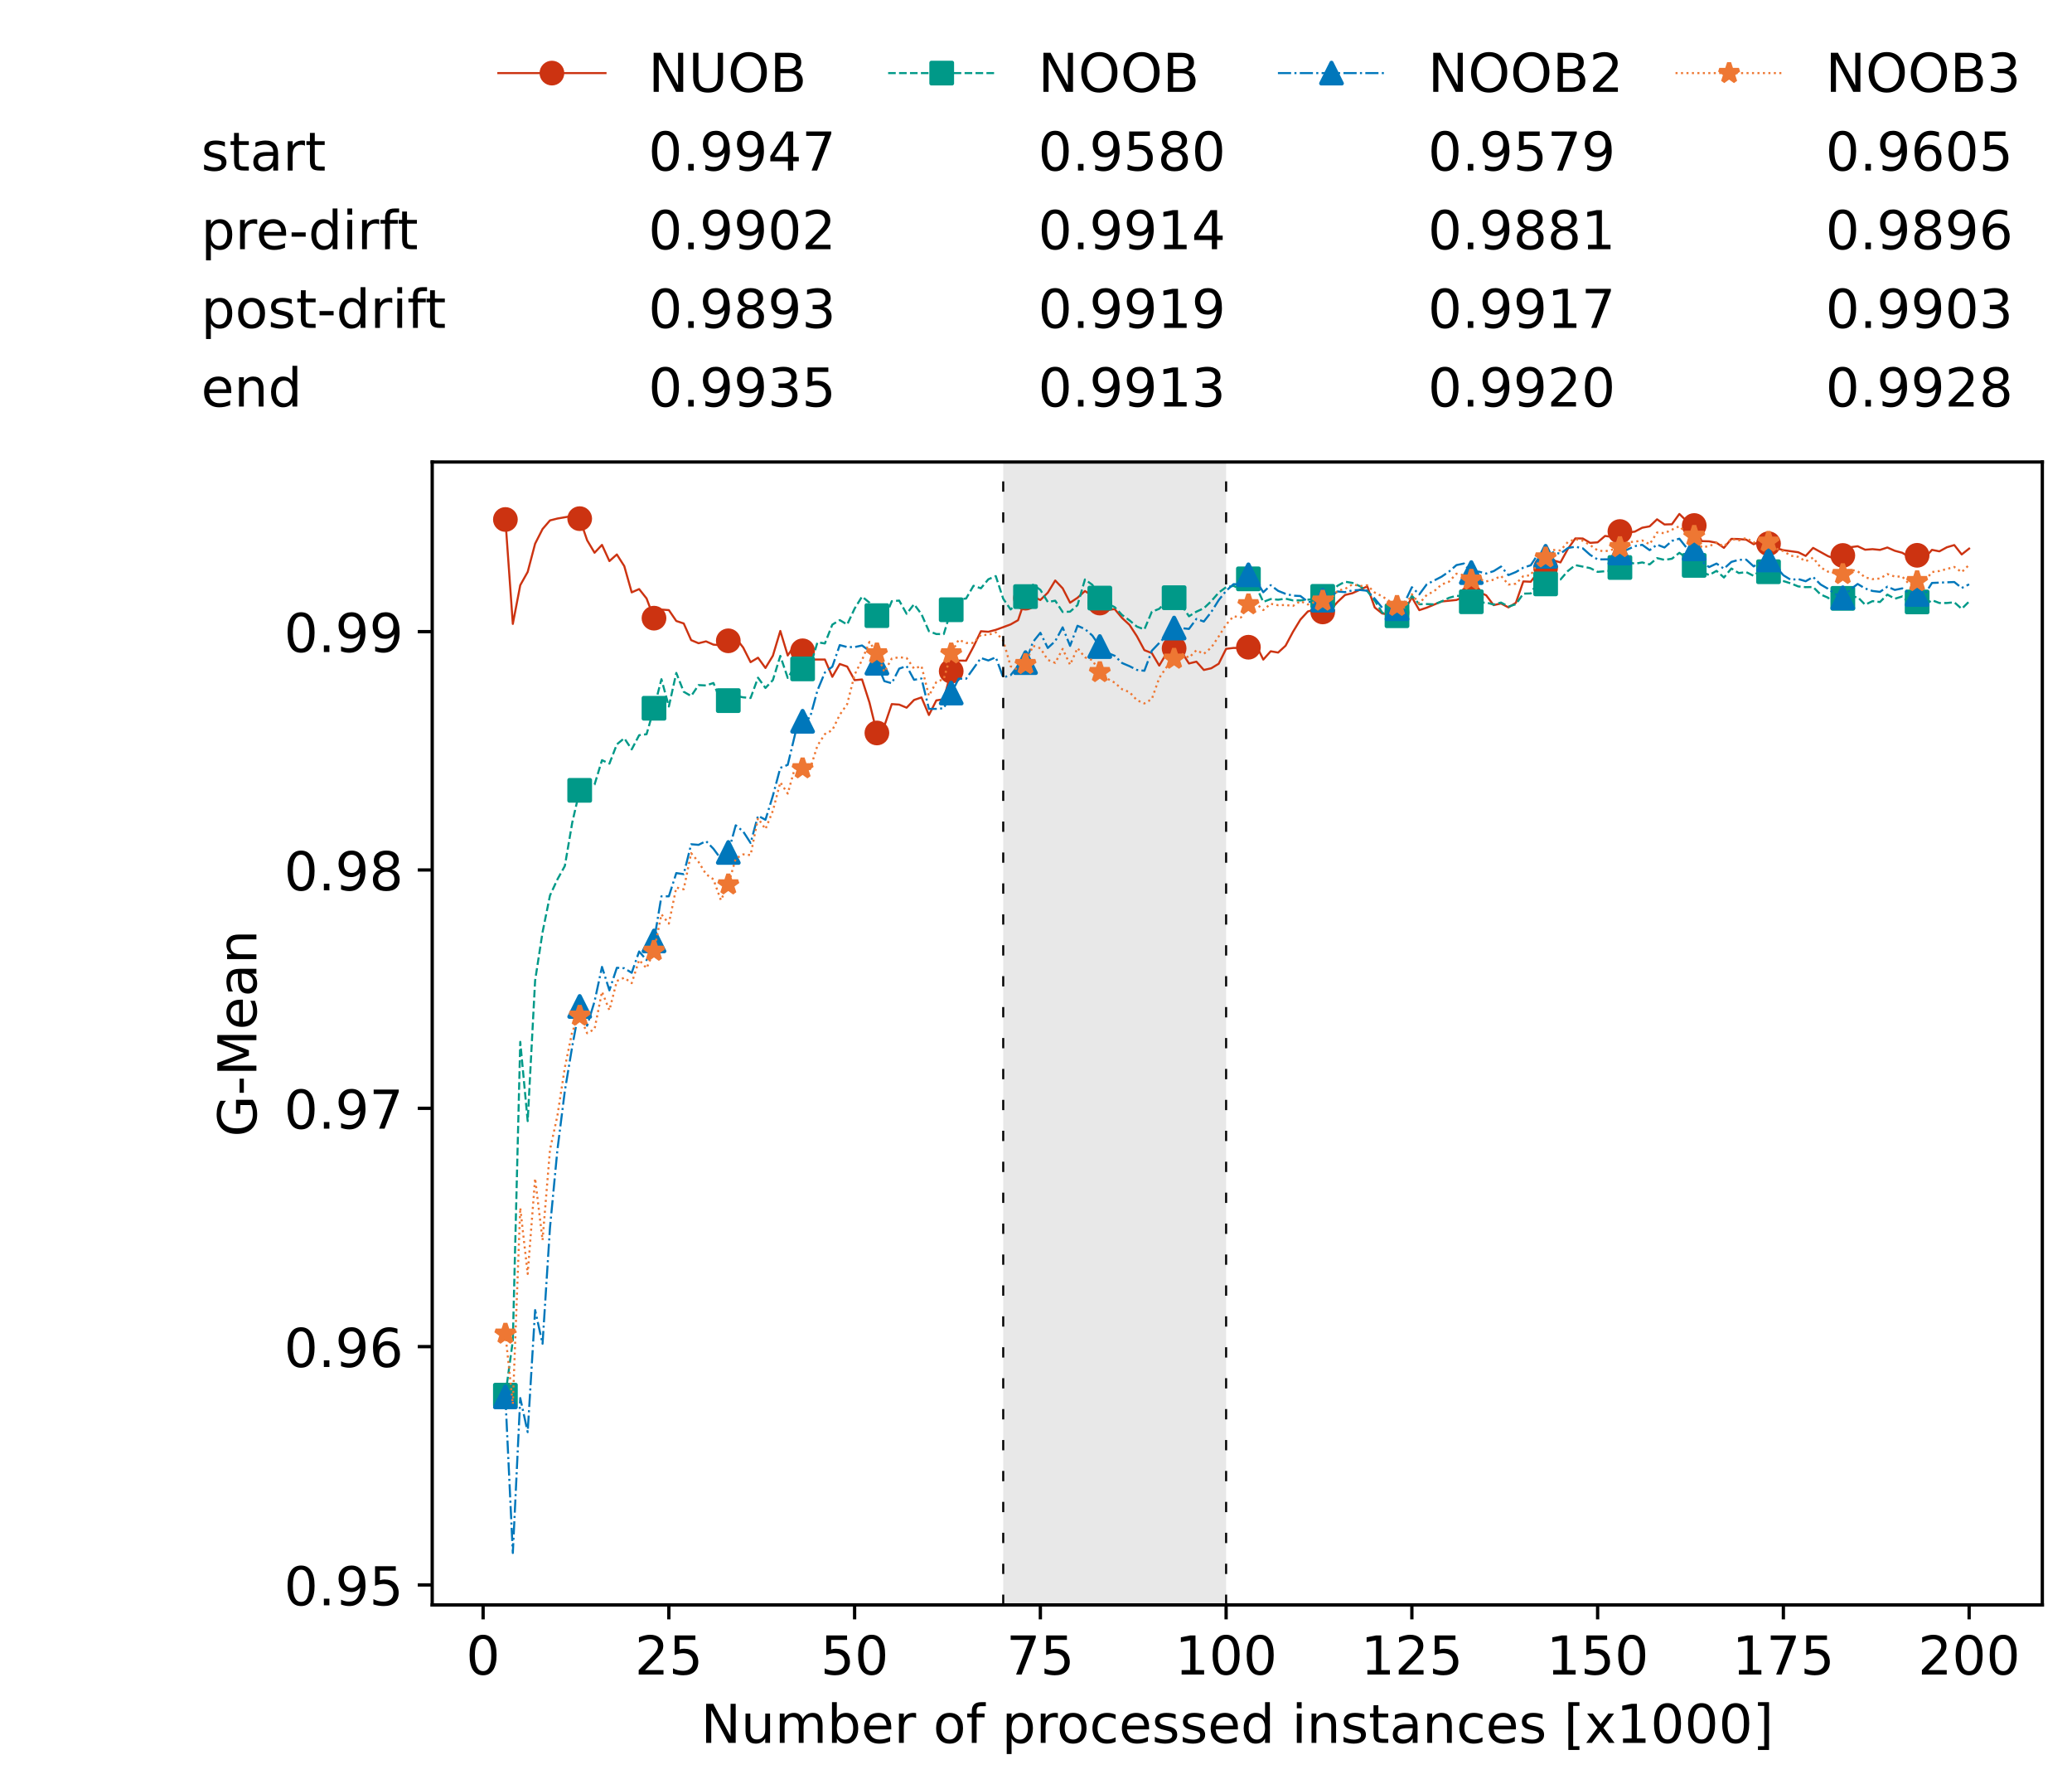 <?xml version="1.0" encoding="utf-8" standalone="no"?>
<!DOCTYPE svg PUBLIC "-//W3C//DTD SVG 1.1//EN"
  "http://www.w3.org/Graphics/SVG/1.1/DTD/svg11.dtd">
<!-- Created with matplotlib (https://matplotlib.org/) -->
<svg height="432.615pt" version="1.1" viewBox="0 0 502.65 432.615" width="502.65pt" xmlns="http://www.w3.org/2000/svg" xmlns:xlink="http://www.w3.org/1999/xlink">
 <defs>
  <style type="text/css">*{stroke-linecap:butt;stroke-linejoin:round;}</style>
 </defs>
 <g id="figure_1">
  <g id="patch_1">
   <path d="M 0 432.615 
L 502.65 432.615 
L 502.65 0 
L 0 0 
z
" style="fill:#ffffff;"/>
  </g>
  <g id="axes_1">
   <g id="patch_2">
    <path d="M 104.85 389.252 
L 495.45 389.252 
L 495.45 112.052 
L 104.85 112.052 
z
" style="fill:#ffffff;"/>
   </g>
   <g id="patch_3">
    <path clip-path="url(#pba727440c6)" d="M 297.446 389.252 
L 297.446 112.052 
L 243.372 112.052 
L 243.372 389.252 
z
" style="fill:#d3d3d3;opacity:0.5;"/>
   </g>
   <g id="matplotlib.axis_1">
    <g id="xtick_1">
     <g id="line2d_1">
      <defs>
       <path d="M 0 0 
L 0 3.5 
" id="m2770d55bdb" style="stroke:#000000;stroke-width:0.8;"/>
      </defs>
      <g>
       <use style="stroke:#000000;stroke-width:0.8;" x="117.197" xlink:href="#m2770d55bdb" y="389.252"/>
      </g>
     </g>
     <g id="text_1">
      <!-- 0 -->
      <g transform="translate(113.061 406.13)scale(0.13 -0.13)">
       <defs>
        <path d="M 31.781 66.406 
Q 24.172 66.406 20.328 58.906 
Q 16.5 51.422 16.5 36.375 
Q 16.5 21.391 20.328 13.891 
Q 24.172 6.391 31.781 6.391 
Q 39.453 6.391 43.281 13.891 
Q 47.125 21.391 47.125 36.375 
Q 47.125 51.422 43.281 58.906 
Q 39.453 66.406 31.781 66.406 
z
M 31.781 74.219 
Q 44.047 74.219 50.516 64.516 
Q 56.984 54.828 56.984 36.375 
Q 56.984 17.969 50.516 8.266 
Q 44.047 -1.422 31.781 -1.422 
Q 19.531 -1.422 13.062 8.266 
Q 6.594 17.969 6.594 36.375 
Q 6.594 54.828 13.062 64.516 
Q 19.531 74.219 31.781 74.219 
z
" id="DejaVuSans-48"/>
       </defs>
       <use xlink:href="#DejaVuSans-48"/>
      </g>
     </g>
    </g>
    <g id="xtick_2">
     <g id="line2d_2">
      <g>
       <use style="stroke:#000000;stroke-width:0.8;" x="162.259" xlink:href="#m2770d55bdb" y="389.252"/>
      </g>
     </g>
     <g id="text_2">
      <!-- 25 -->
      <g transform="translate(153.988 406.13)scale(0.13 -0.13)">
       <defs>
        <path d="M 19.188 8.297 
L 53.609 8.297 
L 53.609 0 
L 7.328 0 
L 7.328 8.297 
Q 12.938 14.109 22.625 23.891 
Q 32.328 33.688 34.812 36.531 
Q 39.547 41.844 41.422 45.531 
Q 43.312 49.219 43.312 52.781 
Q 43.312 58.594 39.234 62.25 
Q 35.156 65.922 28.609 65.922 
Q 23.969 65.922 18.812 64.312 
Q 13.672 62.703 7.812 59.422 
L 7.812 69.391 
Q 13.766 71.781 18.938 73 
Q 24.125 74.219 28.422 74.219 
Q 39.75 74.219 46.484 68.547 
Q 53.219 62.891 53.219 53.422 
Q 53.219 48.922 51.531 44.891 
Q 49.859 40.875 45.406 35.406 
Q 44.188 33.984 37.641 27.219 
Q 31.109 20.453 19.188 8.297 
z
" id="DejaVuSans-50"/>
        <path d="M 10.797 72.906 
L 49.516 72.906 
L 49.516 64.594 
L 19.828 64.594 
L 19.828 46.734 
Q 21.969 47.469 24.109 47.828 
Q 26.266 48.188 28.422 48.188 
Q 40.625 48.188 47.75 41.5 
Q 54.891 34.812 54.891 23.391 
Q 54.891 11.625 47.562 5.094 
Q 40.234 -1.422 26.906 -1.422 
Q 22.312 -1.422 17.547 -0.641 
Q 12.797 0.141 7.719 1.703 
L 7.719 11.625 
Q 12.109 9.234 16.797 8.062 
Q 21.484 6.891 26.703 6.891 
Q 35.156 6.891 40.078 11.328 
Q 45.016 15.766 45.016 23.391 
Q 45.016 31 40.078 35.438 
Q 35.156 39.891 26.703 39.891 
Q 22.75 39.891 18.812 39.016 
Q 14.891 38.141 10.797 36.281 
z
" id="DejaVuSans-53"/>
       </defs>
       <use xlink:href="#DejaVuSans-50"/>
       <use x="63.623" xlink:href="#DejaVuSans-53"/>
      </g>
     </g>
    </g>
    <g id="xtick_3">
     <g id="line2d_3">
      <g>
       <use style="stroke:#000000;stroke-width:0.8;" x="207.322" xlink:href="#m2770d55bdb" y="389.252"/>
      </g>
     </g>
     <g id="text_3">
      <!-- 50 -->
      <g transform="translate(199.05 406.13)scale(0.13 -0.13)">
       <use xlink:href="#DejaVuSans-53"/>
       <use x="63.623" xlink:href="#DejaVuSans-48"/>
      </g>
     </g>
    </g>
    <g id="xtick_4">
     <g id="line2d_4">
      <g>
       <use style="stroke:#000000;stroke-width:0.8;" x="252.384" xlink:href="#m2770d55bdb" y="389.252"/>
      </g>
     </g>
     <g id="text_4">
      <!-- 75 -->
      <g transform="translate(244.113 406.13)scale(0.13 -0.13)">
       <defs>
        <path d="M 8.203 72.906 
L 55.078 72.906 
L 55.078 68.703 
L 28.609 0 
L 18.312 0 
L 43.219 64.594 
L 8.203 64.594 
z
" id="DejaVuSans-55"/>
       </defs>
       <use xlink:href="#DejaVuSans-55"/>
       <use x="63.623" xlink:href="#DejaVuSans-53"/>
      </g>
     </g>
    </g>
    <g id="xtick_5">
     <g id="line2d_5">
      <g>
       <use style="stroke:#000000;stroke-width:0.8;" x="297.446" xlink:href="#m2770d55bdb" y="389.252"/>
      </g>
     </g>
     <g id="text_5">
      <!-- 100 -->
      <g transform="translate(285.039 406.13)scale(0.13 -0.13)">
       <defs>
        <path d="M 12.406 8.297 
L 28.516 8.297 
L 28.516 63.922 
L 10.984 60.406 
L 10.984 69.391 
L 28.422 72.906 
L 38.281 72.906 
L 38.281 8.297 
L 54.391 8.297 
L 54.391 0 
L 12.406 0 
z
" id="DejaVuSans-49"/>
       </defs>
       <use xlink:href="#DejaVuSans-49"/>
       <use x="63.623" xlink:href="#DejaVuSans-48"/>
       <use x="127.246" xlink:href="#DejaVuSans-48"/>
      </g>
     </g>
    </g>
    <g id="xtick_6">
     <g id="line2d_6">
      <g>
       <use style="stroke:#000000;stroke-width:0.8;" x="342.509" xlink:href="#m2770d55bdb" y="389.252"/>
      </g>
     </g>
     <g id="text_6">
      <!-- 125 -->
      <g transform="translate(330.102 406.13)scale(0.13 -0.13)">
       <use xlink:href="#DejaVuSans-49"/>
       <use x="63.623" xlink:href="#DejaVuSans-50"/>
       <use x="127.246" xlink:href="#DejaVuSans-53"/>
      </g>
     </g>
    </g>
    <g id="xtick_7">
     <g id="line2d_7">
      <g>
       <use style="stroke:#000000;stroke-width:0.8;" x="387.571" xlink:href="#m2770d55bdb" y="389.252"/>
      </g>
     </g>
     <g id="text_7">
      <!-- 150 -->
      <g transform="translate(375.164 406.13)scale(0.13 -0.13)">
       <use xlink:href="#DejaVuSans-49"/>
       <use x="63.623" xlink:href="#DejaVuSans-53"/>
       <use x="127.246" xlink:href="#DejaVuSans-48"/>
      </g>
     </g>
    </g>
    <g id="xtick_8">
     <g id="line2d_8">
      <g>
       <use style="stroke:#000000;stroke-width:0.8;" x="432.633" xlink:href="#m2770d55bdb" y="389.252"/>
      </g>
     </g>
     <g id="text_8">
      <!-- 175 -->
      <g transform="translate(420.226 406.13)scale(0.13 -0.13)">
       <use xlink:href="#DejaVuSans-49"/>
       <use x="63.623" xlink:href="#DejaVuSans-55"/>
       <use x="127.246" xlink:href="#DejaVuSans-53"/>
      </g>
     </g>
    </g>
    <g id="xtick_9">
     <g id="line2d_9">
      <g>
       <use style="stroke:#000000;stroke-width:0.8;" x="477.695" xlink:href="#m2770d55bdb" y="389.252"/>
      </g>
     </g>
     <g id="text_9">
      <!-- 200 -->
      <g transform="translate(465.289 406.13)scale(0.13 -0.13)">
       <use xlink:href="#DejaVuSans-50"/>
       <use x="63.623" xlink:href="#DejaVuSans-48"/>
       <use x="127.246" xlink:href="#DejaVuSans-48"/>
      </g>
     </g>
    </g>
    <g id="text_10">
     <!-- Number of processed instances [x1000] -->
     <g transform="translate(170.025 422.711)scale(0.13 -0.13)">
      <defs>
       <path d="M 9.812 72.906 
L 23.094 72.906 
L 55.422 11.922 
L 55.422 72.906 
L 64.984 72.906 
L 64.984 0 
L 51.703 0 
L 19.391 60.984 
L 19.391 0 
L 9.812 0 
z
" id="DejaVuSans-78"/>
       <path d="M 8.5 21.578 
L 8.5 54.688 
L 17.484 54.688 
L 17.484 21.922 
Q 17.484 14.156 20.5 10.266 
Q 23.531 6.391 29.594 6.391 
Q 36.859 6.391 41.078 11.031 
Q 45.312 15.672 45.312 23.688 
L 45.312 54.688 
L 54.297 54.688 
L 54.297 0 
L 45.312 0 
L 45.312 8.406 
Q 42.047 3.422 37.719 1 
Q 33.406 -1.422 27.688 -1.422 
Q 18.266 -1.422 13.375 4.438 
Q 8.5 10.297 8.5 21.578 
z
M 31.109 56 
z
" id="DejaVuSans-117"/>
       <path d="M 52 44.188 
Q 55.375 50.25 60.062 53.125 
Q 64.75 56 71.094 56 
Q 79.641 56 84.281 50.016 
Q 88.922 44.047 88.922 33.016 
L 88.922 0 
L 79.891 0 
L 79.891 32.719 
Q 79.891 40.578 77.094 44.375 
Q 74.312 48.188 68.609 48.188 
Q 61.625 48.188 57.562 43.547 
Q 53.516 38.922 53.516 30.906 
L 53.516 0 
L 44.484 0 
L 44.484 32.719 
Q 44.484 40.625 41.703 44.406 
Q 38.922 48.188 33.109 48.188 
Q 26.219 48.188 22.156 43.531 
Q 18.109 38.875 18.109 30.906 
L 18.109 0 
L 9.078 0 
L 9.078 54.688 
L 18.109 54.688 
L 18.109 46.188 
Q 21.188 51.219 25.484 53.609 
Q 29.781 56 35.688 56 
Q 41.656 56 45.828 52.969 
Q 50 49.953 52 44.188 
z
" id="DejaVuSans-109"/>
       <path d="M 48.688 27.297 
Q 48.688 37.203 44.609 42.844 
Q 40.531 48.484 33.406 48.484 
Q 26.266 48.484 22.188 42.844 
Q 18.109 37.203 18.109 27.297 
Q 18.109 17.391 22.188 11.75 
Q 26.266 6.109 33.406 6.109 
Q 40.531 6.109 44.609 11.75 
Q 48.688 17.391 48.688 27.297 
z
M 18.109 46.391 
Q 20.953 51.266 25.266 53.625 
Q 29.594 56 35.594 56 
Q 45.562 56 51.781 48.094 
Q 58.016 40.188 58.016 27.297 
Q 58.016 14.406 51.781 6.484 
Q 45.562 -1.422 35.594 -1.422 
Q 29.594 -1.422 25.266 0.953 
Q 20.953 3.328 18.109 8.203 
L 18.109 0 
L 9.078 0 
L 9.078 75.984 
L 18.109 75.984 
z
" id="DejaVuSans-98"/>
       <path d="M 56.203 29.594 
L 56.203 25.203 
L 14.891 25.203 
Q 15.484 15.922 20.484 11.062 
Q 25.484 6.203 34.422 6.203 
Q 39.594 6.203 44.453 7.469 
Q 49.312 8.734 54.109 11.281 
L 54.109 2.781 
Q 49.266 0.734 44.188 -0.344 
Q 39.109 -1.422 33.891 -1.422 
Q 20.797 -1.422 13.156 6.188 
Q 5.516 13.812 5.516 26.812 
Q 5.516 40.234 12.766 48.109 
Q 20.016 56 32.328 56 
Q 43.359 56 49.781 48.891 
Q 56.203 41.797 56.203 29.594 
z
M 47.219 32.234 
Q 47.125 39.594 43.094 43.984 
Q 39.062 48.391 32.422 48.391 
Q 24.906 48.391 20.391 44.141 
Q 15.875 39.891 15.188 32.172 
z
" id="DejaVuSans-101"/>
       <path d="M 41.109 46.297 
Q 39.594 47.172 37.812 47.578 
Q 36.031 48 33.891 48 
Q 26.266 48 22.188 43.047 
Q 18.109 38.094 18.109 28.812 
L 18.109 0 
L 9.078 0 
L 9.078 54.688 
L 18.109 54.688 
L 18.109 46.188 
Q 20.953 51.172 25.484 53.578 
Q 30.031 56 36.531 56 
Q 37.453 56 38.578 55.875 
Q 39.703 55.766 41.062 55.516 
z
" id="DejaVuSans-114"/>
       <path id="DejaVuSans-32"/>
       <path d="M 30.609 48.391 
Q 23.391 48.391 19.188 42.75 
Q 14.984 37.109 14.984 27.297 
Q 14.984 17.484 19.156 11.844 
Q 23.344 6.203 30.609 6.203 
Q 37.797 6.203 41.984 11.859 
Q 46.188 17.531 46.188 27.297 
Q 46.188 37.016 41.984 42.703 
Q 37.797 48.391 30.609 48.391 
z
M 30.609 56 
Q 42.328 56 49.016 48.375 
Q 55.719 40.766 55.719 27.297 
Q 55.719 13.875 49.016 6.219 
Q 42.328 -1.422 30.609 -1.422 
Q 18.844 -1.422 12.172 6.219 
Q 5.516 13.875 5.516 27.297 
Q 5.516 40.766 12.172 48.375 
Q 18.844 56 30.609 56 
z
" id="DejaVuSans-111"/>
       <path d="M 37.109 75.984 
L 37.109 68.5 
L 28.516 68.5 
Q 23.688 68.5 21.797 66.547 
Q 19.922 64.594 19.922 59.516 
L 19.922 54.688 
L 34.719 54.688 
L 34.719 47.703 
L 19.922 47.703 
L 19.922 0 
L 10.891 0 
L 10.891 47.703 
L 2.297 47.703 
L 2.297 54.688 
L 10.891 54.688 
L 10.891 58.5 
Q 10.891 67.625 15.141 71.797 
Q 19.391 75.984 28.609 75.984 
z
" id="DejaVuSans-102"/>
       <path d="M 18.109 8.203 
L 18.109 -20.797 
L 9.078 -20.797 
L 9.078 54.688 
L 18.109 54.688 
L 18.109 46.391 
Q 20.953 51.266 25.266 53.625 
Q 29.594 56 35.594 56 
Q 45.562 56 51.781 48.094 
Q 58.016 40.188 58.016 27.297 
Q 58.016 14.406 51.781 6.484 
Q 45.562 -1.422 35.594 -1.422 
Q 29.594 -1.422 25.266 0.953 
Q 20.953 3.328 18.109 8.203 
z
M 48.688 27.297 
Q 48.688 37.203 44.609 42.844 
Q 40.531 48.484 33.406 48.484 
Q 26.266 48.484 22.188 42.844 
Q 18.109 37.203 18.109 27.297 
Q 18.109 17.391 22.188 11.75 
Q 26.266 6.109 33.406 6.109 
Q 40.531 6.109 44.609 11.75 
Q 48.688 17.391 48.688 27.297 
z
" id="DejaVuSans-112"/>
       <path d="M 48.781 52.594 
L 48.781 44.188 
Q 44.969 46.297 41.141 47.344 
Q 37.312 48.391 33.406 48.391 
Q 24.656 48.391 19.812 42.844 
Q 14.984 37.312 14.984 27.297 
Q 14.984 17.281 19.812 11.734 
Q 24.656 6.203 33.406 6.203 
Q 37.312 6.203 41.141 7.25 
Q 44.969 8.297 48.781 10.406 
L 48.781 2.094 
Q 45.016 0.344 40.984 -0.531 
Q 36.969 -1.422 32.422 -1.422 
Q 20.062 -1.422 12.781 6.344 
Q 5.516 14.109 5.516 27.297 
Q 5.516 40.672 12.859 48.328 
Q 20.219 56 33.016 56 
Q 37.156 56 41.109 55.141 
Q 45.062 54.297 48.781 52.594 
z
" id="DejaVuSans-99"/>
       <path d="M 44.281 53.078 
L 44.281 44.578 
Q 40.484 46.531 36.375 47.5 
Q 32.281 48.484 27.875 48.484 
Q 21.188 48.484 17.844 46.438 
Q 14.5 44.391 14.5 40.281 
Q 14.5 37.156 16.891 35.375 
Q 19.281 33.594 26.516 31.984 
L 29.594 31.297 
Q 39.156 29.25 43.188 25.516 
Q 47.219 21.781 47.219 15.094 
Q 47.219 7.469 41.188 3.016 
Q 35.156 -1.422 24.609 -1.422 
Q 20.219 -1.422 15.453 -0.562 
Q 10.688 0.297 5.422 2 
L 5.422 11.281 
Q 10.406 8.688 15.234 7.391 
Q 20.062 6.109 24.812 6.109 
Q 31.156 6.109 34.562 8.281 
Q 37.984 10.453 37.984 14.406 
Q 37.984 18.062 35.516 20.016 
Q 33.062 21.969 24.703 23.781 
L 21.578 24.516 
Q 13.234 26.266 9.516 29.906 
Q 5.812 33.547 5.812 39.891 
Q 5.812 47.609 11.281 51.797 
Q 16.75 56 26.812 56 
Q 31.781 56 36.172 55.266 
Q 40.578 54.547 44.281 53.078 
z
" id="DejaVuSans-115"/>
       <path d="M 45.406 46.391 
L 45.406 75.984 
L 54.391 75.984 
L 54.391 0 
L 45.406 0 
L 45.406 8.203 
Q 42.578 3.328 38.25 0.953 
Q 33.938 -1.422 27.875 -1.422 
Q 17.969 -1.422 11.734 6.484 
Q 5.516 14.406 5.516 27.297 
Q 5.516 40.188 11.734 48.094 
Q 17.969 56 27.875 56 
Q 33.938 56 38.25 53.625 
Q 42.578 51.266 45.406 46.391 
z
M 14.797 27.297 
Q 14.797 17.391 18.875 11.75 
Q 22.953 6.109 30.078 6.109 
Q 37.203 6.109 41.297 11.75 
Q 45.406 17.391 45.406 27.297 
Q 45.406 37.203 41.297 42.844 
Q 37.203 48.484 30.078 48.484 
Q 22.953 48.484 18.875 42.844 
Q 14.797 37.203 14.797 27.297 
z
" id="DejaVuSans-100"/>
       <path d="M 9.422 54.688 
L 18.406 54.688 
L 18.406 0 
L 9.422 0 
z
M 9.422 75.984 
L 18.406 75.984 
L 18.406 64.594 
L 9.422 64.594 
z
" id="DejaVuSans-105"/>
       <path d="M 54.891 33.016 
L 54.891 0 
L 45.906 0 
L 45.906 32.719 
Q 45.906 40.484 42.875 44.328 
Q 39.844 48.188 33.797 48.188 
Q 26.516 48.188 22.312 43.547 
Q 18.109 38.922 18.109 30.906 
L 18.109 0 
L 9.078 0 
L 9.078 54.688 
L 18.109 54.688 
L 18.109 46.188 
Q 21.344 51.125 25.703 53.562 
Q 30.078 56 35.797 56 
Q 45.219 56 50.047 50.172 
Q 54.891 44.344 54.891 33.016 
z
" id="DejaVuSans-110"/>
       <path d="M 18.312 70.219 
L 18.312 54.688 
L 36.812 54.688 
L 36.812 47.703 
L 18.312 47.703 
L 18.312 18.016 
Q 18.312 11.328 20.141 9.422 
Q 21.969 7.516 27.594 7.516 
L 36.812 7.516 
L 36.812 0 
L 27.594 0 
Q 17.188 0 13.234 3.875 
Q 9.281 7.766 9.281 18.016 
L 9.281 47.703 
L 2.688 47.703 
L 2.688 54.688 
L 9.281 54.688 
L 9.281 70.219 
z
" id="DejaVuSans-116"/>
       <path d="M 34.281 27.484 
Q 23.391 27.484 19.188 25 
Q 14.984 22.516 14.984 16.5 
Q 14.984 11.719 18.141 8.906 
Q 21.297 6.109 26.703 6.109 
Q 34.188 6.109 38.703 11.406 
Q 43.219 16.703 43.219 25.484 
L 43.219 27.484 
z
M 52.203 31.203 
L 52.203 0 
L 43.219 0 
L 43.219 8.297 
Q 40.141 3.328 35.547 0.953 
Q 30.953 -1.422 24.312 -1.422 
Q 15.922 -1.422 10.953 3.297 
Q 6 8.016 6 15.922 
Q 6 25.141 12.172 29.828 
Q 18.359 34.516 30.609 34.516 
L 43.219 34.516 
L 43.219 35.406 
Q 43.219 41.609 39.141 45 
Q 35.062 48.391 27.688 48.391 
Q 23 48.391 18.547 47.266 
Q 14.109 46.141 10.016 43.891 
L 10.016 52.203 
Q 14.938 54.109 19.578 55.047 
Q 24.219 56 28.609 56 
Q 40.484 56 46.344 49.844 
Q 52.203 43.703 52.203 31.203 
z
" id="DejaVuSans-97"/>
       <path d="M 8.594 75.984 
L 29.297 75.984 
L 29.297 69 
L 17.578 69 
L 17.578 -6.203 
L 29.297 -6.203 
L 29.297 -13.188 
L 8.594 -13.188 
z
" id="DejaVuSans-91"/>
       <path d="M 54.891 54.688 
L 35.109 28.078 
L 55.906 0 
L 45.312 0 
L 29.391 21.484 
L 13.484 0 
L 2.875 0 
L 24.125 28.609 
L 4.688 54.688 
L 15.281 54.688 
L 29.781 35.203 
L 44.281 54.688 
z
" id="DejaVuSans-120"/>
       <path d="M 30.422 75.984 
L 30.422 -13.188 
L 9.719 -13.188 
L 9.719 -6.203 
L 21.391 -6.203 
L 21.391 69 
L 9.719 69 
L 9.719 75.984 
z
" id="DejaVuSans-93"/>
      </defs>
      <use xlink:href="#DejaVuSans-78"/>
      <use x="74.805" xlink:href="#DejaVuSans-117"/>
      <use x="138.184" xlink:href="#DejaVuSans-109"/>
      <use x="235.596" xlink:href="#DejaVuSans-98"/>
      <use x="299.072" xlink:href="#DejaVuSans-101"/>
      <use x="360.596" xlink:href="#DejaVuSans-114"/>
      <use x="401.709" xlink:href="#DejaVuSans-32"/>
      <use x="433.496" xlink:href="#DejaVuSans-111"/>
      <use x="494.678" xlink:href="#DejaVuSans-102"/>
      <use x="529.883" xlink:href="#DejaVuSans-32"/>
      <use x="561.67" xlink:href="#DejaVuSans-112"/>
      <use x="625.146" xlink:href="#DejaVuSans-114"/>
      <use x="664.01" xlink:href="#DejaVuSans-111"/>
      <use x="725.191" xlink:href="#DejaVuSans-99"/>
      <use x="780.172" xlink:href="#DejaVuSans-101"/>
      <use x="841.695" xlink:href="#DejaVuSans-115"/>
      <use x="893.795" xlink:href="#DejaVuSans-115"/>
      <use x="945.895" xlink:href="#DejaVuSans-101"/>
      <use x="1007.418" xlink:href="#DejaVuSans-100"/>
      <use x="1070.895" xlink:href="#DejaVuSans-32"/>
      <use x="1102.682" xlink:href="#DejaVuSans-105"/>
      <use x="1130.465" xlink:href="#DejaVuSans-110"/>
      <use x="1193.844" xlink:href="#DejaVuSans-115"/>
      <use x="1245.943" xlink:href="#DejaVuSans-116"/>
      <use x="1285.152" xlink:href="#DejaVuSans-97"/>
      <use x="1346.432" xlink:href="#DejaVuSans-110"/>
      <use x="1409.811" xlink:href="#DejaVuSans-99"/>
      <use x="1464.791" xlink:href="#DejaVuSans-101"/>
      <use x="1526.314" xlink:href="#DejaVuSans-115"/>
      <use x="1578.414" xlink:href="#DejaVuSans-32"/>
      <use x="1610.201" xlink:href="#DejaVuSans-91"/>
      <use x="1649.215" xlink:href="#DejaVuSans-120"/>
      <use x="1708.395" xlink:href="#DejaVuSans-49"/>
      <use x="1772.018" xlink:href="#DejaVuSans-48"/>
      <use x="1835.641" xlink:href="#DejaVuSans-48"/>
      <use x="1899.264" xlink:href="#DejaVuSans-48"/>
      <use x="1962.887" xlink:href="#DejaVuSans-93"/>
     </g>
    </g>
   </g>
   <g id="matplotlib.axis_2">
    <g id="ytick_1">
     <g id="line2d_10">
      <defs>
       <path d="M 0 0 
L -3.5 0 
" id="mec3c1b38a8" style="stroke:#000000;stroke-width:0.8;"/>
      </defs>
      <g>
       <use style="stroke:#000000;stroke-width:0.8;" x="104.85" xlink:href="#mec3c1b38a8" y="384.404"/>
      </g>
     </g>
     <g id="text_11">
      <!-- 0.95 -->
      <g transform="translate(68.905 389.343)scale(0.13 -0.13)">
       <defs>
        <path d="M 10.688 12.406 
L 21 12.406 
L 21 0 
L 10.688 0 
z
" id="DejaVuSans-46"/>
        <path d="M 10.984 1.516 
L 10.984 10.5 
Q 14.703 8.734 18.5 7.812 
Q 22.312 6.891 25.984 6.891 
Q 35.75 6.891 40.891 13.453 
Q 46.047 20.016 46.781 33.406 
Q 43.953 29.203 39.594 26.953 
Q 35.25 24.703 29.984 24.703 
Q 19.047 24.703 12.672 31.312 
Q 6.297 37.938 6.297 49.422 
Q 6.297 60.641 12.938 67.422 
Q 19.578 74.219 30.609 74.219 
Q 43.266 74.219 49.922 64.516 
Q 56.594 54.828 56.594 36.375 
Q 56.594 19.141 48.406 8.859 
Q 40.234 -1.422 26.422 -1.422 
Q 22.703 -1.422 18.891 -0.688 
Q 15.094 0.047 10.984 1.516 
z
M 30.609 32.422 
Q 37.25 32.422 41.125 36.953 
Q 45.016 41.5 45.016 49.422 
Q 45.016 57.281 41.125 61.844 
Q 37.25 66.406 30.609 66.406 
Q 23.969 66.406 20.094 61.844 
Q 16.219 57.281 16.219 49.422 
Q 16.219 41.5 20.094 36.953 
Q 23.969 32.422 30.609 32.422 
z
" id="DejaVuSans-57"/>
       </defs>
       <use xlink:href="#DejaVuSans-48"/>
       <use x="63.623" xlink:href="#DejaVuSans-46"/>
       <use x="95.41" xlink:href="#DejaVuSans-57"/>
       <use x="159.033" xlink:href="#DejaVuSans-53"/>
      </g>
     </g>
    </g>
    <g id="ytick_2">
     <g id="line2d_11">
      <g>
       <use style="stroke:#000000;stroke-width:0.8;" x="104.85" xlink:href="#mec3c1b38a8" y="326.602"/>
      </g>
     </g>
     <g id="text_12">
      <!-- 0.96 -->
      <g transform="translate(68.905 331.541)scale(0.13 -0.13)">
       <defs>
        <path d="M 33.016 40.375 
Q 26.375 40.375 22.484 35.828 
Q 18.609 31.297 18.609 23.391 
Q 18.609 15.531 22.484 10.953 
Q 26.375 6.391 33.016 6.391 
Q 39.656 6.391 43.531 10.953 
Q 47.406 15.531 47.406 23.391 
Q 47.406 31.297 43.531 35.828 
Q 39.656 40.375 33.016 40.375 
z
M 52.594 71.297 
L 52.594 62.312 
Q 48.875 64.062 45.094 64.984 
Q 41.312 65.922 37.594 65.922 
Q 27.828 65.922 22.672 59.328 
Q 17.531 52.734 16.797 39.406 
Q 19.672 43.656 24.016 45.922 
Q 28.375 48.188 33.594 48.188 
Q 44.578 48.188 50.953 41.516 
Q 57.328 34.859 57.328 23.391 
Q 57.328 12.156 50.688 5.359 
Q 44.047 -1.422 33.016 -1.422 
Q 20.359 -1.422 13.672 8.266 
Q 6.984 17.969 6.984 36.375 
Q 6.984 53.656 15.188 63.938 
Q 23.391 74.219 37.203 74.219 
Q 40.922 74.219 44.703 73.484 
Q 48.484 72.75 52.594 71.297 
z
" id="DejaVuSans-54"/>
       </defs>
       <use xlink:href="#DejaVuSans-48"/>
       <use x="63.623" xlink:href="#DejaVuSans-46"/>
       <use x="95.41" xlink:href="#DejaVuSans-57"/>
       <use x="159.033" xlink:href="#DejaVuSans-54"/>
      </g>
     </g>
    </g>
    <g id="ytick_3">
     <g id="line2d_12">
      <g>
       <use style="stroke:#000000;stroke-width:0.8;" x="104.85" xlink:href="#mec3c1b38a8" y="268.8"/>
      </g>
     </g>
     <g id="text_13">
      <!-- 0.97 -->
      <g transform="translate(68.905 273.739)scale(0.13 -0.13)">
       <use xlink:href="#DejaVuSans-48"/>
       <use x="63.623" xlink:href="#DejaVuSans-46"/>
       <use x="95.41" xlink:href="#DejaVuSans-57"/>
       <use x="159.033" xlink:href="#DejaVuSans-55"/>
      </g>
     </g>
    </g>
    <g id="ytick_4">
     <g id="line2d_13">
      <g>
       <use style="stroke:#000000;stroke-width:0.8;" x="104.85" xlink:href="#mec3c1b38a8" y="210.999"/>
      </g>
     </g>
     <g id="text_14">
      <!-- 0.98 -->
      <g transform="translate(68.905 215.938)scale(0.13 -0.13)">
       <defs>
        <path d="M 31.781 34.625 
Q 24.75 34.625 20.719 30.859 
Q 16.703 27.094 16.703 20.516 
Q 16.703 13.922 20.719 10.156 
Q 24.75 6.391 31.781 6.391 
Q 38.812 6.391 42.859 10.172 
Q 46.922 13.969 46.922 20.516 
Q 46.922 27.094 42.891 30.859 
Q 38.875 34.625 31.781 34.625 
z
M 21.922 38.812 
Q 15.578 40.375 12.031 44.719 
Q 8.5 49.078 8.5 55.328 
Q 8.5 64.062 14.719 69.141 
Q 20.953 74.219 31.781 74.219 
Q 42.672 74.219 48.875 69.141 
Q 55.078 64.062 55.078 55.328 
Q 55.078 49.078 51.531 44.719 
Q 48 40.375 41.703 38.812 
Q 48.828 37.156 52.797 32.312 
Q 56.781 27.484 56.781 20.516 
Q 56.781 9.906 50.312 4.234 
Q 43.844 -1.422 31.781 -1.422 
Q 19.734 -1.422 13.25 4.234 
Q 6.781 9.906 6.781 20.516 
Q 6.781 27.484 10.781 32.312 
Q 14.797 37.156 21.922 38.812 
z
M 18.312 54.391 
Q 18.312 48.734 21.844 45.562 
Q 25.391 42.391 31.781 42.391 
Q 38.141 42.391 41.719 45.562 
Q 45.312 48.734 45.312 54.391 
Q 45.312 60.062 41.719 63.234 
Q 38.141 66.406 31.781 66.406 
Q 25.391 66.406 21.844 63.234 
Q 18.312 60.062 18.312 54.391 
z
" id="DejaVuSans-56"/>
       </defs>
       <use xlink:href="#DejaVuSans-48"/>
       <use x="63.623" xlink:href="#DejaVuSans-46"/>
       <use x="95.41" xlink:href="#DejaVuSans-57"/>
       <use x="159.033" xlink:href="#DejaVuSans-56"/>
      </g>
     </g>
    </g>
    <g id="ytick_5">
     <g id="line2d_14">
      <g>
       <use style="stroke:#000000;stroke-width:0.8;" x="104.85" xlink:href="#mec3c1b38a8" y="153.197"/>
      </g>
     </g>
     <g id="text_15">
      <!-- 0.99 -->
      <g transform="translate(68.905 158.136)scale(0.13 -0.13)">
       <use xlink:href="#DejaVuSans-48"/>
       <use x="63.623" xlink:href="#DejaVuSans-46"/>
       <use x="95.41" xlink:href="#DejaVuSans-57"/>
       <use x="159.033" xlink:href="#DejaVuSans-57"/>
      </g>
     </g>
    </g>
    <g id="text_16">
     <!-- G-Mean -->
     <g transform="translate(62.201 275.744)rotate(-90)scale(0.13 -0.13)">
      <defs>
       <path d="M 59.516 10.406 
L 59.516 29.984 
L 43.406 29.984 
L 43.406 38.094 
L 69.281 38.094 
L 69.281 6.781 
Q 63.578 2.734 56.688 0.656 
Q 49.812 -1.422 42 -1.422 
Q 24.906 -1.422 15.25 8.562 
Q 5.609 18.562 5.609 36.375 
Q 5.609 54.25 15.25 64.234 
Q 24.906 74.219 42 74.219 
Q 49.125 74.219 55.547 72.453 
Q 61.969 70.703 67.391 67.281 
L 67.391 56.781 
Q 61.922 61.422 55.766 63.766 
Q 49.609 66.109 42.828 66.109 
Q 29.438 66.109 22.719 58.641 
Q 16.016 51.172 16.016 36.375 
Q 16.016 21.625 22.719 14.156 
Q 29.438 6.688 42.828 6.688 
Q 48.047 6.688 52.141 7.594 
Q 56.25 8.5 59.516 10.406 
z
" id="DejaVuSans-71"/>
       <path d="M 4.891 31.391 
L 31.203 31.391 
L 31.203 23.391 
L 4.891 23.391 
z
" id="DejaVuSans-45"/>
       <path d="M 9.812 72.906 
L 24.516 72.906 
L 43.109 23.297 
L 61.812 72.906 
L 76.516 72.906 
L 76.516 0 
L 66.891 0 
L 66.891 64.016 
L 48.094 14.016 
L 38.188 14.016 
L 19.391 64.016 
L 19.391 0 
L 9.812 0 
z
" id="DejaVuSans-77"/>
      </defs>
      <use xlink:href="#DejaVuSans-71"/>
      <use x="77.49" xlink:href="#DejaVuSans-45"/>
      <use x="113.574" xlink:href="#DejaVuSans-77"/>
      <use x="199.854" xlink:href="#DejaVuSans-101"/>
      <use x="261.377" xlink:href="#DejaVuSans-97"/>
      <use x="322.656" xlink:href="#DejaVuSans-110"/>
     </g>
    </g>
   </g>
   <g id="line2d_15"/>
   <g id="line2d_16"/>
   <g id="line2d_17"/>
   <g id="line2d_18"/>
   <g id="line2d_19"/>
   <g id="line2d_20">
    <path clip-path="url(#pba727440c6)" d="M 122.605 125.994 
L 124.407 151.32 
L 126.21 141.924 
L 128.012 138.709 
L 129.815 131.865 
L 131.617 128.315 
L 133.419 126.221 
L 135.222 125.763 
L 138.827 125.146 
L 140.629 125.792 
L 142.432 131.03 
L 144.234 134.058 
L 146.037 132.156 
L 147.839 136.082 
L 149.642 134.478 
L 151.444 137.306 
L 153.247 143.668 
L 155.049 142.871 
L 156.852 145.148 
L 158.654 149.926 
L 160.457 147.843 
L 162.259 147.973 
L 164.062 150.611 
L 165.864 151.21 
L 167.667 155.253 
L 169.469 156.009 
L 171.272 155.554 
L 173.074 156.347 
L 174.877 156.498 
L 176.679 155.42 
L 178.482 154.718 
L 180.284 157.047 
L 182.087 160.599 
L 183.889 159.517 
L 185.692 162.012 
L 187.494 159.035 
L 189.297 153.028 
L 191.099 158.979 
L 192.902 156.286 
L 194.704 157.842 
L 196.507 159.965 
L 200.112 159.952 
L 201.914 164.154 
L 203.717 161.039 
L 205.519 161.666 
L 207.322 164.963 
L 209.124 164.791 
L 210.927 170.388 
L 212.729 177.768 
L 214.532 176.082 
L 216.334 170.767 
L 218.137 170.89 
L 219.939 171.641 
L 221.742 169.767 
L 223.544 169.15 
L 225.347 173.416 
L 227.149 169.866 
L 228.952 169.586 
L 230.754 162.788 
L 232.557 160.219 
L 234.359 160.239 
L 236.162 156.836 
L 237.964 153.093 
L 239.767 153.23 
L 241.569 152.761 
L 245.174 151.442 
L 246.976 150.418 
L 248.779 145.073 
L 250.581 144.712 
L 252.384 145.52 
L 254.186 143.746 
L 255.989 140.788 
L 257.791 142.682 
L 259.594 146.177 
L 261.396 144.98 
L 263.199 143.343 
L 265.001 144.503 
L 268.606 147.945 
L 270.409 147.728 
L 272.211 149.886 
L 274.014 151.56 
L 275.816 154.33 
L 277.619 157.686 
L 279.421 158.395 
L 281.224 161.431 
L 283.026 158.366 
L 284.829 157.252 
L 286.631 158.103 
L 288.434 160.919 
L 290.236 160.473 
L 292.039 162.49 
L 293.841 162.078 
L 295.644 160.984 
L 297.446 157.36 
L 299.249 157.147 
L 301.051 157.154 
L 302.854 156.974 
L 304.656 156.275 
L 306.459 159.976 
L 308.261 157.956 
L 310.064 158.268 
L 311.866 156.614 
L 313.669 153.231 
L 315.471 150.269 
L 317.274 148.296 
L 319.076 147.834 
L 320.879 148.413 
L 322.681 148.022 
L 324.484 146 
L 326.286 144.305 
L 328.089 143.868 
L 331.694 142.227 
L 333.496 147.334 
L 335.299 148.787 
L 337.101 149.087 
L 338.904 148.538 
L 340.706 148.195 
L 342.509 144.858 
L 344.311 147.982 
L 346.114 147.382 
L 349.719 145.881 
L 353.324 145.515 
L 355.126 144.77 
L 356.928 144.879 
L 358.731 143.561 
L 360.533 144.381 
L 362.336 146.767 
L 364.138 146.365 
L 365.941 147.316 
L 367.743 146.2 
L 369.546 141.011 
L 371.348 141.096 
L 373.151 138.696 
L 374.953 137.706 
L 376.756 135.882 
L 378.558 136.403 
L 380.361 133.119 
L 382.163 130.582 
L 383.966 130.602 
L 385.768 131.662 
L 387.571 131.536 
L 389.373 129.987 
L 391.176 130.224 
L 392.978 128.913 
L 394.781 129.164 
L 396.583 128.943 
L 398.386 127.994 
L 400.188 127.659 
L 401.991 125.948 
L 403.793 127.204 
L 405.596 127.149 
L 407.398 124.652 
L 409.201 126.403 
L 411.003 127.453 
L 412.806 131.24 
L 414.608 131.292 
L 416.411 131.631 
L 418.213 132.872 
L 420.016 130.696 
L 421.818 130.736 
L 423.621 130.891 
L 425.423 131.999 
L 427.226 131.211 
L 429.028 131.868 
L 430.831 132.914 
L 432.633 133.438 
L 436.238 133.938 
L 438.041 134.829 
L 439.843 132.883 
L 443.448 134.877 
L 445.251 135.584 
L 447.053 134.719 
L 448.856 132.721 
L 450.658 132.483 
L 452.461 133.324 
L 454.263 133.188 
L 456.066 133.371 
L 457.868 132.788 
L 459.671 133.583 
L 461.473 134.068 
L 463.276 135.158 
L 465.078 134.681 
L 466.881 135.381 
L 468.683 133.357 
L 470.485 133.721 
L 472.288 132.735 
L 474.09 132.195 
L 475.893 134.471 
L 477.695 133.051 
L 477.695 133.051 
" style="fill:none;stroke:#cc3311;stroke-linecap:square;stroke-width:0.5;"/>
    <defs>
     <path d="M 0 2.5 
C 0.663 2.5 1.299 2.237 1.768 1.768 
C 2.237 1.299 2.5 0.663 2.5 0 
C 2.5 -0.663 2.237 -1.299 1.768 -1.768 
C 1.299 -2.237 0.663 -2.5 0 -2.5 
C -0.663 -2.5 -1.299 -2.237 -1.768 -1.768 
C -2.237 -1.299 -2.5 -0.663 -2.5 0 
C -2.5 0.663 -2.237 1.299 -1.768 1.768 
C -1.299 2.237 -0.663 2.5 0 2.5 
z
" id="mb17948a13f" style="stroke:#cc3311;"/>
    </defs>
    <g clip-path="url(#pba727440c6)">
     <use style="fill:#cc3311;stroke:#cc3311;" x="122.605" xlink:href="#mb17948a13f" y="125.994"/>
     <use style="fill:#cc3311;stroke:#cc3311;" x="140.629" xlink:href="#mb17948a13f" y="125.792"/>
     <use style="fill:#cc3311;stroke:#cc3311;" x="158.654" xlink:href="#mb17948a13f" y="149.926"/>
     <use style="fill:#cc3311;stroke:#cc3311;" x="176.679" xlink:href="#mb17948a13f" y="155.42"/>
     <use style="fill:#cc3311;stroke:#cc3311;" x="194.704" xlink:href="#mb17948a13f" y="157.842"/>
     <use style="fill:#cc3311;stroke:#cc3311;" x="212.729" xlink:href="#mb17948a13f" y="177.768"/>
     <use style="fill:#cc3311;stroke:#cc3311;" x="230.754" xlink:href="#mb17948a13f" y="162.788"/>
     <use style="fill:#cc3311;stroke:#cc3311;" x="248.779" xlink:href="#mb17948a13f" y="145.073"/>
     <use style="fill:#cc3311;stroke:#cc3311;" x="266.804" xlink:href="#mb17948a13f" y="146.264"/>
     <use style="fill:#cc3311;stroke:#cc3311;" x="284.829" xlink:href="#mb17948a13f" y="157.252"/>
     <use style="fill:#cc3311;stroke:#cc3311;" x="302.854" xlink:href="#mb17948a13f" y="156.974"/>
     <use style="fill:#cc3311;stroke:#cc3311;" x="320.879" xlink:href="#mb17948a13f" y="148.413"/>
     <use style="fill:#cc3311;stroke:#cc3311;" x="338.904" xlink:href="#mb17948a13f" y="148.538"/>
     <use style="fill:#cc3311;stroke:#cc3311;" x="356.928" xlink:href="#mb17948a13f" y="144.879"/>
     <use style="fill:#cc3311;stroke:#cc3311;" x="374.953" xlink:href="#mb17948a13f" y="137.706"/>
     <use style="fill:#cc3311;stroke:#cc3311;" x="392.978" xlink:href="#mb17948a13f" y="128.913"/>
     <use style="fill:#cc3311;stroke:#cc3311;" x="411.003" xlink:href="#mb17948a13f" y="127.453"/>
     <use style="fill:#cc3311;stroke:#cc3311;" x="429.028" xlink:href="#mb17948a13f" y="131.868"/>
     <use style="fill:#cc3311;stroke:#cc3311;" x="447.053" xlink:href="#mb17948a13f" y="134.719"/>
     <use style="fill:#cc3311;stroke:#cc3311;" x="465.078" xlink:href="#mb17948a13f" y="134.681"/>
    </g>
   </g>
   <g id="line2d_21"/>
   <g id="line2d_22"/>
   <g id="line2d_23"/>
   <g id="line2d_24"/>
   <g id="line2d_25">
    <path clip-path="url(#pba727440c6)" d="M 122.605 338.372 
L 124.407 325.174 
L 126.21 252.685 
L 128.012 271.899 
L 129.815 237.811 
L 131.617 226.103 
L 133.419 217.19 
L 135.222 213.287 
L 137.024 210.03 
L 138.827 199.474 
L 140.629 191.685 
L 144.234 190.282 
L 146.037 184.365 
L 147.839 185.205 
L 149.642 180.531 
L 151.444 179.042 
L 153.247 181.751 
L 155.049 178.315 
L 156.852 178.07 
L 158.654 171.777 
L 160.457 164.727 
L 162.259 171.347 
L 164.062 163.206 
L 165.864 167.771 
L 167.667 168.813 
L 169.469 166.155 
L 171.272 166.248 
L 173.074 165.652 
L 174.877 170.075 
L 176.679 169.92 
L 178.482 168.76 
L 180.284 169.129 
L 182.087 169.29 
L 183.889 164.363 
L 185.692 166.858 
L 187.494 164.941 
L 189.297 159.074 
L 191.099 164.426 
L 192.902 161.577 
L 194.704 162.232 
L 196.507 161.798 
L 198.309 155.773 
L 200.112 156.06 
L 201.914 151.495 
L 203.717 150.393 
L 205.519 151.471 
L 207.322 147.606 
L 209.124 144.688 
L 210.927 146.168 
L 212.729 149.312 
L 214.532 150.24 
L 216.334 145.819 
L 218.137 145.66 
L 219.939 148.874 
L 221.742 146.542 
L 223.544 148.965 
L 225.347 153.087 
L 227.149 153.777 
L 228.952 153.791 
L 230.754 147.888 
L 232.557 145.31 
L 234.359 145.172 
L 236.162 142.074 
L 237.964 142.679 
L 239.767 140.496 
L 241.569 139.725 
L 243.372 145.223 
L 245.174 147.816 
L 246.976 146.139 
L 248.779 144.7 
L 250.581 141.819 
L 252.384 143.056 
L 254.186 146.005 
L 255.989 145.692 
L 257.791 148.425 
L 259.594 148.347 
L 261.396 146.766 
L 263.199 140.534 
L 265.001 141.839 
L 266.804 145.06 
L 268.606 146.355 
L 270.409 147.253 
L 272.211 149.155 
L 274.014 150.466 
L 275.816 151.979 
L 277.619 152.656 
L 279.421 148.372 
L 281.224 147.656 
L 283.026 145.747 
L 284.829 144.965 
L 286.631 146.727 
L 288.434 149.469 
L 290.236 148.35 
L 292.039 147.532 
L 293.841 145.81 
L 295.644 143.729 
L 297.446 142.417 
L 299.249 142.095 
L 301.051 142.93 
L 302.854 140.397 
L 304.656 142.111 
L 306.459 145.985 
L 308.261 145.291 
L 310.064 145.447 
L 311.866 145.201 
L 313.669 145.621 
L 315.471 145.623 
L 319.076 145.256 
L 320.879 144.635 
L 322.681 143.803 
L 324.484 142.065 
L 326.286 141.078 
L 328.089 141.372 
L 329.891 142.166 
L 331.694 143.36 
L 333.496 145.658 
L 335.299 148.564 
L 337.101 149.571 
L 338.904 149.341 
L 340.706 148.1 
L 342.509 144.491 
L 344.311 146.552 
L 346.114 146.504 
L 347.916 146.576 
L 349.719 145.86 
L 351.521 144.994 
L 353.324 144.485 
L 355.126 144.662 
L 356.928 145.951 
L 358.731 146.244 
L 360.533 146.118 
L 362.336 146.631 
L 364.138 146.139 
L 365.941 147.11 
L 367.743 146.547 
L 369.546 143.977 
L 371.348 143.928 
L 373.151 141.018 
L 374.953 141.614 
L 376.756 140.792 
L 378.558 140.554 
L 380.361 138.481 
L 382.163 137.061 
L 385.768 137.786 
L 387.571 138.696 
L 391.176 138.398 
L 392.978 137.638 
L 394.781 136.238 
L 396.583 136.726 
L 398.386 136.405 
L 400.188 136.885 
L 401.991 135.367 
L 403.793 135.79 
L 405.596 135.508 
L 407.398 134.077 
L 409.201 135.341 
L 411.003 137.119 
L 412.806 138.64 
L 414.608 139.482 
L 416.411 138.452 
L 418.213 140.065 
L 420.016 137.878 
L 421.818 138.983 
L 423.621 138.751 
L 425.423 139.668 
L 427.226 138.175 
L 429.028 138.666 
L 430.831 140.674 
L 432.633 140.928 
L 434.436 141.49 
L 436.238 142.228 
L 438.041 142.404 
L 439.843 142.366 
L 441.646 144.174 
L 443.448 144.953 
L 445.251 146.769 
L 447.053 145.122 
L 448.856 144.751 
L 450.658 144.809 
L 452.461 146.664 
L 454.263 145.795 
L 456.066 146.005 
L 457.868 144.204 
L 459.671 145.219 
L 461.473 144.656 
L 463.276 146.286 
L 465.078 145.989 
L 466.881 146.724 
L 468.683 145.565 
L 470.485 146.249 
L 472.288 146.25 
L 474.09 146.067 
L 475.893 147.661 
L 477.695 145.885 
L 477.695 145.885 
" style="fill:none;stroke:#009988;stroke-dasharray:1.85,0.8;stroke-dashoffset:0;stroke-width:0.5;"/>
    <defs>
     <path d="M -2.5 2.5 
L 2.5 2.5 
L 2.5 -2.5 
L -2.5 -2.5 
z
" id="mfcd6f04953" style="stroke:#009988;stroke-linejoin:miter;"/>
    </defs>
    <g clip-path="url(#pba727440c6)">
     <use style="fill:#009988;stroke:#009988;stroke-linejoin:miter;" x="122.605" xlink:href="#mfcd6f04953" y="338.372"/>
     <use style="fill:#009988;stroke:#009988;stroke-linejoin:miter;" x="140.629" xlink:href="#mfcd6f04953" y="191.685"/>
     <use style="fill:#009988;stroke:#009988;stroke-linejoin:miter;" x="158.654" xlink:href="#mfcd6f04953" y="171.777"/>
     <use style="fill:#009988;stroke:#009988;stroke-linejoin:miter;" x="176.679" xlink:href="#mfcd6f04953" y="169.92"/>
     <use style="fill:#009988;stroke:#009988;stroke-linejoin:miter;" x="194.704" xlink:href="#mfcd6f04953" y="162.232"/>
     <use style="fill:#009988;stroke:#009988;stroke-linejoin:miter;" x="212.729" xlink:href="#mfcd6f04953" y="149.312"/>
     <use style="fill:#009988;stroke:#009988;stroke-linejoin:miter;" x="230.754" xlink:href="#mfcd6f04953" y="147.888"/>
     <use style="fill:#009988;stroke:#009988;stroke-linejoin:miter;" x="248.779" xlink:href="#mfcd6f04953" y="144.7"/>
     <use style="fill:#009988;stroke:#009988;stroke-linejoin:miter;" x="266.804" xlink:href="#mfcd6f04953" y="145.06"/>
     <use style="fill:#009988;stroke:#009988;stroke-linejoin:miter;" x="284.829" xlink:href="#mfcd6f04953" y="144.965"/>
     <use style="fill:#009988;stroke:#009988;stroke-linejoin:miter;" x="302.854" xlink:href="#mfcd6f04953" y="140.397"/>
     <use style="fill:#009988;stroke:#009988;stroke-linejoin:miter;" x="320.879" xlink:href="#mfcd6f04953" y="144.635"/>
     <use style="fill:#009988;stroke:#009988;stroke-linejoin:miter;" x="338.904" xlink:href="#mfcd6f04953" y="149.341"/>
     <use style="fill:#009988;stroke:#009988;stroke-linejoin:miter;" x="356.928" xlink:href="#mfcd6f04953" y="145.951"/>
     <use style="fill:#009988;stroke:#009988;stroke-linejoin:miter;" x="374.953" xlink:href="#mfcd6f04953" y="141.614"/>
     <use style="fill:#009988;stroke:#009988;stroke-linejoin:miter;" x="392.978" xlink:href="#mfcd6f04953" y="137.638"/>
     <use style="fill:#009988;stroke:#009988;stroke-linejoin:miter;" x="411.003" xlink:href="#mfcd6f04953" y="137.119"/>
     <use style="fill:#009988;stroke:#009988;stroke-linejoin:miter;" x="429.028" xlink:href="#mfcd6f04953" y="138.666"/>
     <use style="fill:#009988;stroke:#009988;stroke-linejoin:miter;" x="447.053" xlink:href="#mfcd6f04953" y="145.122"/>
     <use style="fill:#009988;stroke:#009988;stroke-linejoin:miter;" x="465.078" xlink:href="#mfcd6f04953" y="145.989"/>
    </g>
   </g>
   <g id="line2d_26"/>
   <g id="line2d_27"/>
   <g id="line2d_28"/>
   <g id="line2d_29"/>
   <g id="line2d_30">
    <path clip-path="url(#pba727440c6)" d="M 122.605 338.793 
L 124.407 376.652 
L 126.21 339.078 
L 128.012 347.342 
L 129.815 317.74 
L 131.617 325.901 
L 133.419 297.761 
L 135.222 278.891 
L 137.024 264.584 
L 138.827 253.743 
L 140.629 244.101 
L 142.432 248.771 
L 144.234 242.887 
L 146.037 234.506 
L 147.839 240.19 
L 149.642 234.722 
L 151.444 234.828 
L 153.247 235.938 
L 155.049 230.763 
L 156.852 232.863 
L 158.654 228.208 
L 160.457 217.389 
L 162.259 217.387 
L 164.062 211.75 
L 165.864 212.017 
L 167.667 204.759 
L 169.469 204.904 
L 171.272 203.992 
L 173.074 205.855 
L 174.877 208.293 
L 176.679 206.75 
L 178.482 200.169 
L 180.284 201.652 
L 182.087 204.45 
L 183.889 197.841 
L 185.692 198.83 
L 187.494 193.001 
L 189.297 186.238 
L 191.099 185.504 
L 192.902 177.989 
L 194.704 174.932 
L 196.507 174.05 
L 198.309 167.443 
L 200.112 163.097 
L 201.914 161.692 
L 203.717 156.456 
L 205.519 156.931 
L 207.322 156.939 
L 209.124 156.548 
L 210.927 157.879 
L 212.729 160.866 
L 214.532 165.193 
L 216.334 165.718 
L 218.137 162.168 
L 219.939 161.544 
L 221.742 164.874 
L 223.544 164.564 
L 225.347 171.932 
L 227.149 171.922 
L 228.952 171.787 
L 232.557 164.601 
L 234.359 164.624 
L 237.964 159.588 
L 239.767 160.187 
L 241.569 159.413 
L 243.372 164.301 
L 245.174 163.752 
L 246.976 161.467 
L 248.779 160.707 
L 250.581 155.718 
L 252.384 153.473 
L 254.186 157.158 
L 255.989 155.495 
L 257.791 152.151 
L 259.594 156.644 
L 261.396 151.77 
L 263.199 152.567 
L 265.001 154.146 
L 266.804 156.81 
L 268.606 158.309 
L 270.409 159.048 
L 272.211 160.808 
L 274.014 161.572 
L 275.816 162.485 
L 277.619 162.686 
L 279.421 157.832 
L 283.026 154.056 
L 284.829 152.324 
L 286.631 152.338 
L 288.434 152.538 
L 290.236 150.11 
L 292.039 150.741 
L 293.841 148.438 
L 295.644 145.56 
L 297.446 143.298 
L 299.249 141.674 
L 301.051 141.721 
L 302.854 139.415 
L 304.656 140.746 
L 306.459 143.639 
L 308.261 141.928 
L 310.064 143.303 
L 311.866 144.024 
L 313.669 144.464 
L 315.471 144.552 
L 317.274 145.956 
L 319.076 146.048 
L 320.879 145.55 
L 322.681 144.718 
L 324.484 143.456 
L 326.286 143.613 
L 328.089 143.191 
L 329.891 143.092 
L 331.694 143.271 
L 333.496 145.202 
L 335.299 147.389 
L 337.101 148.045 
L 338.904 147.637 
L 340.706 146.215 
L 342.509 142.422 
L 344.311 144.164 
L 346.114 141.726 
L 349.719 139.862 
L 351.521 138.625 
L 353.324 137.056 
L 355.126 136.673 
L 356.928 138.877 
L 358.731 138.639 
L 360.533 139.103 
L 362.336 138.524 
L 364.138 137.404 
L 365.941 139.479 
L 367.743 138.734 
L 369.546 137.679 
L 371.348 137.096 
L 373.151 134.34 
L 374.953 134.921 
L 376.756 133.971 
L 378.558 134.289 
L 380.361 132.908 
L 382.163 132.601 
L 383.966 132.98 
L 385.768 134.583 
L 387.571 135.679 
L 391.176 135.64 
L 392.978 134.142 
L 396.583 132.457 
L 398.386 132.14 
L 400.188 133.432 
L 401.991 132.091 
L 403.793 132.789 
L 405.596 131.187 
L 407.398 130.651 
L 409.201 132.929 
L 411.003 133.099 
L 412.806 136.188 
L 414.608 137.536 
L 416.411 136.684 
L 418.213 137.93 
L 420.016 136.283 
L 421.818 135.778 
L 423.621 135.735 
L 425.423 137.373 
L 427.226 136.173 
L 429.028 135.81 
L 430.831 137.456 
L 432.633 139.52 
L 434.436 140.624 
L 436.238 140.433 
L 438.041 140.972 
L 439.843 139.935 
L 441.646 141.748 
L 443.448 142.792 
L 445.251 144.076 
L 447.053 144.98 
L 448.856 142.985 
L 450.658 141.635 
L 452.461 142.725 
L 454.263 143.33 
L 456.066 143.545 
L 457.868 142.283 
L 459.671 143.077 
L 461.473 142.703 
L 463.276 143.972 
L 465.078 144.169 
L 466.881 144.209 
L 468.683 141.384 
L 474.09 141.16 
L 475.893 142.605 
L 477.695 141.723 
L 477.695 141.723 
" style="fill:none;stroke:#0077bb;stroke-dasharray:3.2,0.8,0.5,0.8;stroke-dashoffset:0;stroke-width:0.5;"/>
    <defs>
     <path d="M 0 -2.5 
L -2.5 2.5 
L 2.5 2.5 
z
" id="m02723464e2" style="stroke:#0077bb;stroke-linejoin:miter;"/>
    </defs>
    <g clip-path="url(#pba727440c6)">
     <use style="fill:#0077bb;stroke:#0077bb;stroke-linejoin:miter;" x="122.605" xlink:href="#m02723464e2" y="338.793"/>
     <use style="fill:#0077bb;stroke:#0077bb;stroke-linejoin:miter;" x="140.629" xlink:href="#m02723464e2" y="244.101"/>
     <use style="fill:#0077bb;stroke:#0077bb;stroke-linejoin:miter;" x="158.654" xlink:href="#m02723464e2" y="228.208"/>
     <use style="fill:#0077bb;stroke:#0077bb;stroke-linejoin:miter;" x="176.679" xlink:href="#m02723464e2" y="206.75"/>
     <use style="fill:#0077bb;stroke:#0077bb;stroke-linejoin:miter;" x="194.704" xlink:href="#m02723464e2" y="174.932"/>
     <use style="fill:#0077bb;stroke:#0077bb;stroke-linejoin:miter;" x="212.729" xlink:href="#m02723464e2" y="160.866"/>
     <use style="fill:#0077bb;stroke:#0077bb;stroke-linejoin:miter;" x="230.754" xlink:href="#m02723464e2" y="168.09"/>
     <use style="fill:#0077bb;stroke:#0077bb;stroke-linejoin:miter;" x="248.779" xlink:href="#m02723464e2" y="160.707"/>
     <use style="fill:#0077bb;stroke:#0077bb;stroke-linejoin:miter;" x="266.804" xlink:href="#m02723464e2" y="156.81"/>
     <use style="fill:#0077bb;stroke:#0077bb;stroke-linejoin:miter;" x="284.829" xlink:href="#m02723464e2" y="152.324"/>
     <use style="fill:#0077bb;stroke:#0077bb;stroke-linejoin:miter;" x="302.854" xlink:href="#m02723464e2" y="139.415"/>
     <use style="fill:#0077bb;stroke:#0077bb;stroke-linejoin:miter;" x="320.879" xlink:href="#m02723464e2" y="145.55"/>
     <use style="fill:#0077bb;stroke:#0077bb;stroke-linejoin:miter;" x="338.904" xlink:href="#m02723464e2" y="147.637"/>
     <use style="fill:#0077bb;stroke:#0077bb;stroke-linejoin:miter;" x="356.928" xlink:href="#m02723464e2" y="138.877"/>
     <use style="fill:#0077bb;stroke:#0077bb;stroke-linejoin:miter;" x="374.953" xlink:href="#m02723464e2" y="134.921"/>
     <use style="fill:#0077bb;stroke:#0077bb;stroke-linejoin:miter;" x="392.978" xlink:href="#m02723464e2" y="134.142"/>
     <use style="fill:#0077bb;stroke:#0077bb;stroke-linejoin:miter;" x="411.003" xlink:href="#m02723464e2" y="133.099"/>
     <use style="fill:#0077bb;stroke:#0077bb;stroke-linejoin:miter;" x="429.028" xlink:href="#m02723464e2" y="135.81"/>
     <use style="fill:#0077bb;stroke:#0077bb;stroke-linejoin:miter;" x="447.053" xlink:href="#m02723464e2" y="144.98"/>
     <use style="fill:#0077bb;stroke:#0077bb;stroke-linejoin:miter;" x="465.078" xlink:href="#m02723464e2" y="144.169"/>
    </g>
   </g>
   <g id="line2d_31"/>
   <g id="line2d_32"/>
   <g id="line2d_33"/>
   <g id="line2d_34"/>
   <g id="line2d_35">
    <path clip-path="url(#pba727440c6)" d="M 122.605 323.486 
L 124.407 340.548 
L 126.21 292.953 
L 128.012 308.974 
L 129.815 285.812 
L 131.617 300.781 
L 133.419 278.854 
L 135.222 270.606 
L 137.024 258.919 
L 138.827 250.175 
L 140.629 246.363 
L 142.432 250.591 
L 144.234 249.593 
L 146.037 240.517 
L 147.839 245.016 
L 149.642 237.923 
L 151.444 237.131 
L 153.247 238.448 
L 155.049 232.823 
L 156.852 234.82 
L 158.654 230.627 
L 160.457 221.747 
L 162.259 224.013 
L 164.062 215.252 
L 165.864 215.678 
L 167.667 206.918 
L 169.469 209.053 
L 171.272 212.008 
L 173.074 213.26 
L 174.877 218.329 
L 176.679 214.525 
L 178.482 208.248 
L 180.284 207.216 
L 182.087 207.388 
L 183.889 198.439 
L 185.692 201.096 
L 187.494 196.639 
L 189.297 189.727 
L 191.099 192.477 
L 192.902 186.02 
L 194.704 186.37 
L 196.507 186.546 
L 198.309 180.828 
L 200.112 178.04 
L 201.914 177.083 
L 203.717 173.364 
L 205.519 170.776 
L 207.322 163.615 
L 209.124 160.083 
L 210.927 155.673 
L 212.729 158.49 
L 214.532 162.961 
L 216.334 159.722 
L 218.137 159.404 
L 219.939 159.589 
L 221.742 162.16 
L 223.544 161.539 
L 225.347 168.756 
L 227.149 165.411 
L 228.952 164.679 
L 230.754 158.486 
L 232.557 155.152 
L 234.359 155.944 
L 236.162 155.926 
L 237.964 153.993 
L 239.767 153.978 
L 241.569 153.358 
L 243.372 155.338 
L 245.174 161.601 
L 246.976 162.441 
L 248.779 161.083 
L 250.581 156.629 
L 252.384 157.223 
L 254.186 160.043 
L 255.989 160.77 
L 257.791 157.383 
L 259.594 161.23 
L 261.396 157.169 
L 263.199 159.421 
L 265.001 160.114 
L 266.804 163.029 
L 268.606 164.591 
L 270.409 165.559 
L 272.211 167.167 
L 274.014 167.865 
L 275.816 169.83 
L 277.619 170.609 
L 279.421 169.555 
L 281.224 164.419 
L 283.026 161.761 
L 284.829 159.788 
L 286.631 158.532 
L 288.434 159.514 
L 290.236 157.707 
L 292.039 158.583 
L 293.841 157.056 
L 295.644 154.365 
L 297.446 151.47 
L 299.249 149.458 
L 301.051 149.75 
L 302.854 146.584 
L 304.656 146.285 
L 306.459 147.963 
L 308.261 146.436 
L 310.064 146.786 
L 311.866 146.734 
L 313.669 146.957 
L 315.471 145.788 
L 317.274 146.604 
L 319.076 145.956 
L 322.681 145.485 
L 324.484 143.258 
L 326.286 142.843 
L 328.089 141.722 
L 329.891 142.142 
L 331.694 141.958 
L 333.496 143.708 
L 335.299 144.622 
L 338.904 146.97 
L 340.706 147.36 
L 342.509 144.123 
L 344.311 146.369 
L 346.114 144.295 
L 347.916 143.385 
L 349.719 141.765 
L 351.521 141.077 
L 353.324 139.141 
L 355.126 139.498 
L 356.928 140.606 
L 358.731 140.365 
L 360.533 141.011 
L 362.336 140.608 
L 364.138 139.67 
L 365.941 141.779 
L 367.743 141.58 
L 369.546 139.731 
L 371.348 139.507 
L 373.151 136.395 
L 374.953 135.228 
L 376.756 133.376 
L 378.558 133.508 
L 380.361 131.44 
L 382.163 130.766 
L 383.966 131.142 
L 385.768 132.218 
L 387.571 133.498 
L 389.373 133.714 
L 391.176 133.292 
L 392.978 132.713 
L 394.781 131.488 
L 396.583 131.385 
L 398.386 131.07 
L 400.188 131.994 
L 401.991 129.157 
L 403.793 129.319 
L 407.398 127.618 
L 409.201 129.442 
L 411.003 129.98 
L 412.806 132.702 
L 414.608 132.49 
L 416.411 131.637 
L 418.213 132.516 
L 420.016 130.688 
L 421.818 131.072 
L 423.621 130.482 
L 425.423 131.584 
L 427.226 130.736 
L 429.028 131.41 
L 430.831 133.054 
L 432.633 133.669 
L 434.436 134.778 
L 436.238 135.053 
L 438.041 136.126 
L 439.843 135.26 
L 441.646 137.601 
L 443.448 138.649 
L 445.251 139.065 
L 447.053 139.249 
L 448.856 138.154 
L 450.658 138.544 
L 452.461 140.043 
L 454.263 140.459 
L 456.066 140.306 
L 457.868 139.228 
L 459.671 139.844 
L 461.473 139.823 
L 463.276 141.813 
L 465.078 140.968 
L 466.881 141.013 
L 468.683 138.742 
L 470.485 138.486 
L 474.09 137.504 
L 475.893 138.764 
L 477.695 136.987 
L 477.695 136.987 
" style="fill:none;stroke:#ee7733;stroke-dasharray:0.5,0.825;stroke-dashoffset:0;stroke-width:0.5;"/>
    <defs>
     <path d="M 0 -2.5 
L -0.561 -0.773 
L -2.378 -0.773 
L -0.908 0.295 
L -1.469 2.023 
L -0 0.955 
L 1.469 2.023 
L 0.908 0.295 
L 2.378 -0.773 
L 0.561 -0.773 
z
" id="m85df3d59f7" style="stroke:#ee7733;stroke-linejoin:bevel;"/>
    </defs>
    <g clip-path="url(#pba727440c6)">
     <use style="fill:#ee7733;stroke:#ee7733;stroke-linejoin:bevel;" x="122.605" xlink:href="#m85df3d59f7" y="323.486"/>
     <use style="fill:#ee7733;stroke:#ee7733;stroke-linejoin:bevel;" x="140.629" xlink:href="#m85df3d59f7" y="246.363"/>
     <use style="fill:#ee7733;stroke:#ee7733;stroke-linejoin:bevel;" x="158.654" xlink:href="#m85df3d59f7" y="230.627"/>
     <use style="fill:#ee7733;stroke:#ee7733;stroke-linejoin:bevel;" x="176.679" xlink:href="#m85df3d59f7" y="214.525"/>
     <use style="fill:#ee7733;stroke:#ee7733;stroke-linejoin:bevel;" x="194.704" xlink:href="#m85df3d59f7" y="186.37"/>
     <use style="fill:#ee7733;stroke:#ee7733;stroke-linejoin:bevel;" x="212.729" xlink:href="#m85df3d59f7" y="158.49"/>
     <use style="fill:#ee7733;stroke:#ee7733;stroke-linejoin:bevel;" x="230.754" xlink:href="#m85df3d59f7" y="158.486"/>
     <use style="fill:#ee7733;stroke:#ee7733;stroke-linejoin:bevel;" x="248.779" xlink:href="#m85df3d59f7" y="161.083"/>
     <use style="fill:#ee7733;stroke:#ee7733;stroke-linejoin:bevel;" x="266.804" xlink:href="#m85df3d59f7" y="163.029"/>
     <use style="fill:#ee7733;stroke:#ee7733;stroke-linejoin:bevel;" x="284.829" xlink:href="#m85df3d59f7" y="159.788"/>
     <use style="fill:#ee7733;stroke:#ee7733;stroke-linejoin:bevel;" x="302.854" xlink:href="#m85df3d59f7" y="146.584"/>
     <use style="fill:#ee7733;stroke:#ee7733;stroke-linejoin:bevel;" x="320.879" xlink:href="#m85df3d59f7" y="145.699"/>
     <use style="fill:#ee7733;stroke:#ee7733;stroke-linejoin:bevel;" x="338.904" xlink:href="#m85df3d59f7" y="146.97"/>
     <use style="fill:#ee7733;stroke:#ee7733;stroke-linejoin:bevel;" x="356.928" xlink:href="#m85df3d59f7" y="140.606"/>
     <use style="fill:#ee7733;stroke:#ee7733;stroke-linejoin:bevel;" x="374.953" xlink:href="#m85df3d59f7" y="135.228"/>
     <use style="fill:#ee7733;stroke:#ee7733;stroke-linejoin:bevel;" x="392.978" xlink:href="#m85df3d59f7" y="132.713"/>
     <use style="fill:#ee7733;stroke:#ee7733;stroke-linejoin:bevel;" x="411.003" xlink:href="#m85df3d59f7" y="129.98"/>
     <use style="fill:#ee7733;stroke:#ee7733;stroke-linejoin:bevel;" x="429.028" xlink:href="#m85df3d59f7" y="131.41"/>
     <use style="fill:#ee7733;stroke:#ee7733;stroke-linejoin:bevel;" x="447.053" xlink:href="#m85df3d59f7" y="139.249"/>
     <use style="fill:#ee7733;stroke:#ee7733;stroke-linejoin:bevel;" x="465.078" xlink:href="#m85df3d59f7" y="140.968"/>
    </g>
   </g>
   <g id="line2d_36"/>
   <g id="line2d_37"/>
   <g id="line2d_38"/>
   <g id="line2d_39"/>
   <g id="line2d_40">
    <path clip-path="url(#pba727440c6)" d="M 243.372 389.252 
L 243.372 112.052 
" style="fill:none;stroke:#000000;stroke-dasharray:2.5,5;stroke-dashoffset:0;stroke-width:0.5;"/>
   </g>
   <g id="line2d_41">
    <path clip-path="url(#pba727440c6)" d="M 297.446 389.252 
L 297.446 112.052 
" style="fill:none;stroke:#000000;stroke-dasharray:2.5,5;stroke-dashoffset:0;stroke-width:0.5;"/>
   </g>
   <g id="patch_4">
    <path d="M 104.85 389.252 
L 104.85 112.052 
" style="fill:none;stroke:#000000;stroke-linecap:square;stroke-linejoin:miter;stroke-width:0.8;"/>
   </g>
   <g id="patch_5">
    <path d="M 495.45 389.252 
L 495.45 112.052 
" style="fill:none;stroke:#000000;stroke-linecap:square;stroke-linejoin:miter;stroke-width:0.8;"/>
   </g>
   <g id="patch_6">
    <path d="M 104.85 389.252 
L 495.45 389.252 
" style="fill:none;stroke:#000000;stroke-linecap:square;stroke-linejoin:miter;stroke-width:0.8;"/>
   </g>
   <g id="patch_7">
    <path d="M 104.85 112.052 
L 495.45 112.052 
" style="fill:none;stroke:#000000;stroke-linecap:square;stroke-linejoin:miter;stroke-width:0.8;"/>
   </g>
   <g id="legend_1">
    <g id="line2d_42"/>
    <g id="line2d_43"/>
    <g id="text_17">
     <!--   -->
     <g transform="translate(48.8 22.278)scale(0.13 -0.13)">
      <use xlink:href="#DejaVuSans-32"/>
     </g>
    </g>
    <g id="line2d_44"/>
    <g id="line2d_45"/>
    <g id="text_18">
     <!-- start -->
     <g transform="translate(48.8 41.36)scale(0.13 -0.13)">
      <use xlink:href="#DejaVuSans-115"/>
      <use x="52.1" xlink:href="#DejaVuSans-116"/>
      <use x="91.309" xlink:href="#DejaVuSans-97"/>
      <use x="152.588" xlink:href="#DejaVuSans-114"/>
      <use x="193.701" xlink:href="#DejaVuSans-116"/>
     </g>
    </g>
    <g id="line2d_46"/>
    <g id="line2d_47"/>
    <g id="text_19">
     <!-- pre-dirft -->
     <g transform="translate(48.8 60.441)scale(0.13 -0.13)">
      <use xlink:href="#DejaVuSans-112"/>
      <use x="63.477" xlink:href="#DejaVuSans-114"/>
      <use x="102.34" xlink:href="#DejaVuSans-101"/>
      <use x="163.863" xlink:href="#DejaVuSans-45"/>
      <use x="199.947" xlink:href="#DejaVuSans-100"/>
      <use x="263.424" xlink:href="#DejaVuSans-105"/>
      <use x="291.207" xlink:href="#DejaVuSans-114"/>
      <use x="332.32" xlink:href="#DejaVuSans-102"/>
      <use x="365.775" xlink:href="#DejaVuSans-116"/>
     </g>
    </g>
    <g id="line2d_48"/>
    <g id="line2d_49"/>
    <g id="text_20">
     <!-- post-drift -->
     <g transform="translate(48.8 79.523)scale(0.13 -0.13)">
      <use xlink:href="#DejaVuSans-112"/>
      <use x="63.477" xlink:href="#DejaVuSans-111"/>
      <use x="124.658" xlink:href="#DejaVuSans-115"/>
      <use x="176.758" xlink:href="#DejaVuSans-116"/>
      <use x="215.967" xlink:href="#DejaVuSans-45"/>
      <use x="252.051" xlink:href="#DejaVuSans-100"/>
      <use x="315.527" xlink:href="#DejaVuSans-114"/>
      <use x="356.641" xlink:href="#DejaVuSans-105"/>
      <use x="384.424" xlink:href="#DejaVuSans-102"/>
      <use x="417.879" xlink:href="#DejaVuSans-116"/>
     </g>
    </g>
    <g id="line2d_50"/>
    <g id="line2d_51"/>
    <g id="text_21">
     <!-- end -->
     <g transform="translate(48.8 98.604)scale(0.13 -0.13)">
      <use xlink:href="#DejaVuSans-101"/>
      <use x="61.523" xlink:href="#DejaVuSans-110"/>
      <use x="124.902" xlink:href="#DejaVuSans-100"/>
     </g>
    </g>
    <g id="line2d_52">
     <path d="M 120.892 17.728 
L 146.892 17.728 
" style="fill:none;stroke:#cc3311;stroke-linecap:square;stroke-width:0.5;"/>
    </g>
    <g id="line2d_53">
     <g>
      <use style="fill:#cc3311;stroke:#cc3311;" x="133.892" xlink:href="#mb17948a13f" y="17.728"/>
     </g>
    </g>
    <g id="text_22">
     <!-- NUOB -->
     <g transform="translate(157.292 22.278)scale(0.13 -0.13)">
      <defs>
       <path d="M 8.688 72.906 
L 18.609 72.906 
L 18.609 28.609 
Q 18.609 16.891 22.844 11.734 
Q 27.094 6.594 36.625 6.594 
Q 46.094 6.594 50.344 11.734 
Q 54.594 16.891 54.594 28.609 
L 54.594 72.906 
L 64.5 72.906 
L 64.5 27.391 
Q 64.5 13.141 57.438 5.859 
Q 50.391 -1.422 36.625 -1.422 
Q 22.797 -1.422 15.734 5.859 
Q 8.688 13.141 8.688 27.391 
z
" id="DejaVuSans-85"/>
       <path d="M 39.406 66.219 
Q 28.656 66.219 22.328 58.203 
Q 16.016 50.203 16.016 36.375 
Q 16.016 22.609 22.328 14.594 
Q 28.656 6.594 39.406 6.594 
Q 50.141 6.594 56.422 14.594 
Q 62.703 22.609 62.703 36.375 
Q 62.703 50.203 56.422 58.203 
Q 50.141 66.219 39.406 66.219 
z
M 39.406 74.219 
Q 54.734 74.219 63.906 63.938 
Q 73.094 53.656 73.094 36.375 
Q 73.094 19.141 63.906 8.859 
Q 54.734 -1.422 39.406 -1.422 
Q 24.031 -1.422 14.812 8.828 
Q 5.609 19.094 5.609 36.375 
Q 5.609 53.656 14.812 63.938 
Q 24.031 74.219 39.406 74.219 
z
" id="DejaVuSans-79"/>
       <path d="M 19.672 34.812 
L 19.672 8.109 
L 35.5 8.109 
Q 43.453 8.109 47.281 11.406 
Q 51.125 14.703 51.125 21.484 
Q 51.125 28.328 47.281 31.562 
Q 43.453 34.812 35.5 34.812 
z
M 19.672 64.797 
L 19.672 42.828 
L 34.281 42.828 
Q 41.5 42.828 45.031 45.531 
Q 48.578 48.25 48.578 53.812 
Q 48.578 59.328 45.031 62.062 
Q 41.5 64.797 34.281 64.797 
z
M 9.812 72.906 
L 35.016 72.906 
Q 46.297 72.906 52.391 68.219 
Q 58.5 63.531 58.5 54.891 
Q 58.5 48.188 55.375 44.234 
Q 52.25 40.281 46.188 39.312 
Q 53.469 37.75 57.5 32.781 
Q 61.531 27.828 61.531 20.406 
Q 61.531 10.641 54.891 5.312 
Q 48.25 0 35.984 0 
L 9.812 0 
z
" id="DejaVuSans-66"/>
      </defs>
      <use xlink:href="#DejaVuSans-78"/>
      <use x="74.805" xlink:href="#DejaVuSans-85"/>
      <use x="147.998" xlink:href="#DejaVuSans-79"/>
      <use x="226.709" xlink:href="#DejaVuSans-66"/>
     </g>
    </g>
    <g id="line2d_54"/>
    <g id="line2d_55"/>
    <g id="text_23">
     <!-- 0.9947 -->
     <g transform="translate(157.292 41.36)scale(0.13 -0.13)">
      <defs>
       <path d="M 37.797 64.312 
L 12.891 25.391 
L 37.797 25.391 
z
M 35.203 72.906 
L 47.609 72.906 
L 47.609 25.391 
L 58.016 25.391 
L 58.016 17.188 
L 47.609 17.188 
L 47.609 0 
L 37.797 0 
L 37.797 17.188 
L 4.891 17.188 
L 4.891 26.703 
z
" id="DejaVuSans-52"/>
      </defs>
      <use xlink:href="#DejaVuSans-48"/>
      <use x="63.623" xlink:href="#DejaVuSans-46"/>
      <use x="95.41" xlink:href="#DejaVuSans-57"/>
      <use x="159.033" xlink:href="#DejaVuSans-57"/>
      <use x="222.656" xlink:href="#DejaVuSans-52"/>
      <use x="286.279" xlink:href="#DejaVuSans-55"/>
     </g>
    </g>
    <g id="line2d_56"/>
    <g id="line2d_57"/>
    <g id="text_24">
     <!-- 0.9902 -->
     <g transform="translate(157.292 60.441)scale(0.13 -0.13)">
      <use xlink:href="#DejaVuSans-48"/>
      <use x="63.623" xlink:href="#DejaVuSans-46"/>
      <use x="95.41" xlink:href="#DejaVuSans-57"/>
      <use x="159.033" xlink:href="#DejaVuSans-57"/>
      <use x="222.656" xlink:href="#DejaVuSans-48"/>
      <use x="286.279" xlink:href="#DejaVuSans-50"/>
     </g>
    </g>
    <g id="line2d_58"/>
    <g id="line2d_59"/>
    <g id="text_25">
     <!-- 0.9893 -->
     <g transform="translate(157.292 79.523)scale(0.13 -0.13)">
      <defs>
       <path d="M 40.578 39.312 
Q 47.656 37.797 51.625 33 
Q 55.609 28.219 55.609 21.188 
Q 55.609 10.406 48.188 4.484 
Q 40.766 -1.422 27.094 -1.422 
Q 22.516 -1.422 17.656 -0.516 
Q 12.797 0.391 7.625 2.203 
L 7.625 11.719 
Q 11.719 9.328 16.594 8.109 
Q 21.484 6.891 26.812 6.891 
Q 36.078 6.891 40.938 10.547 
Q 45.797 14.203 45.797 21.188 
Q 45.797 27.641 41.281 31.266 
Q 36.766 34.906 28.719 34.906 
L 20.219 34.906 
L 20.219 43.016 
L 29.109 43.016 
Q 36.375 43.016 40.234 45.922 
Q 44.094 48.828 44.094 54.297 
Q 44.094 59.906 40.109 62.906 
Q 36.141 65.922 28.719 65.922 
Q 24.656 65.922 20.016 65.031 
Q 15.375 64.156 9.812 62.312 
L 9.812 71.094 
Q 15.438 72.656 20.344 73.438 
Q 25.25 74.219 29.594 74.219 
Q 40.828 74.219 47.359 69.109 
Q 53.906 64.016 53.906 55.328 
Q 53.906 49.266 50.438 45.094 
Q 46.969 40.922 40.578 39.312 
z
" id="DejaVuSans-51"/>
      </defs>
      <use xlink:href="#DejaVuSans-48"/>
      <use x="63.623" xlink:href="#DejaVuSans-46"/>
      <use x="95.41" xlink:href="#DejaVuSans-57"/>
      <use x="159.033" xlink:href="#DejaVuSans-56"/>
      <use x="222.656" xlink:href="#DejaVuSans-57"/>
      <use x="286.279" xlink:href="#DejaVuSans-51"/>
     </g>
    </g>
    <g id="line2d_60"/>
    <g id="line2d_61"/>
    <g id="text_26">
     <!-- 0.9935 -->
     <g transform="translate(157.292 98.604)scale(0.13 -0.13)">
      <use xlink:href="#DejaVuSans-48"/>
      <use x="63.623" xlink:href="#DejaVuSans-46"/>
      <use x="95.41" xlink:href="#DejaVuSans-57"/>
      <use x="159.033" xlink:href="#DejaVuSans-57"/>
      <use x="222.656" xlink:href="#DejaVuSans-51"/>
      <use x="286.279" xlink:href="#DejaVuSans-53"/>
     </g>
    </g>
    <g id="line2d_62">
     <path d="M 215.452 17.728 
L 241.452 17.728 
" style="fill:none;stroke:#009988;stroke-dasharray:1.85,0.8;stroke-dashoffset:0;stroke-width:0.5;"/>
    </g>
    <g id="line2d_63">
     <g>
      <use style="fill:#009988;stroke:#009988;stroke-linejoin:miter;" x="228.452" xlink:href="#mfcd6f04953" y="17.728"/>
     </g>
    </g>
    <g id="text_27">
     <!-- NOOB -->
     <g transform="translate(251.852 22.278)scale(0.13 -0.13)">
      <use xlink:href="#DejaVuSans-78"/>
      <use x="74.805" xlink:href="#DejaVuSans-79"/>
      <use x="153.516" xlink:href="#DejaVuSans-79"/>
      <use x="232.227" xlink:href="#DejaVuSans-66"/>
     </g>
    </g>
    <g id="line2d_64"/>
    <g id="line2d_65"/>
    <g id="text_28">
     <!-- 0.9580 -->
     <g transform="translate(251.852 41.36)scale(0.13 -0.13)">
      <use xlink:href="#DejaVuSans-48"/>
      <use x="63.623" xlink:href="#DejaVuSans-46"/>
      <use x="95.41" xlink:href="#DejaVuSans-57"/>
      <use x="159.033" xlink:href="#DejaVuSans-53"/>
      <use x="222.656" xlink:href="#DejaVuSans-56"/>
      <use x="286.279" xlink:href="#DejaVuSans-48"/>
     </g>
    </g>
    <g id="line2d_66"/>
    <g id="line2d_67"/>
    <g id="text_29">
     <!-- 0.9914 -->
     <g transform="translate(251.852 60.441)scale(0.13 -0.13)">
      <use xlink:href="#DejaVuSans-48"/>
      <use x="63.623" xlink:href="#DejaVuSans-46"/>
      <use x="95.41" xlink:href="#DejaVuSans-57"/>
      <use x="159.033" xlink:href="#DejaVuSans-57"/>
      <use x="222.656" xlink:href="#DejaVuSans-49"/>
      <use x="286.279" xlink:href="#DejaVuSans-52"/>
     </g>
    </g>
    <g id="line2d_68"/>
    <g id="line2d_69"/>
    <g id="text_30">
     <!-- 0.9919 -->
     <g transform="translate(251.852 79.523)scale(0.13 -0.13)">
      <use xlink:href="#DejaVuSans-48"/>
      <use x="63.623" xlink:href="#DejaVuSans-46"/>
      <use x="95.41" xlink:href="#DejaVuSans-57"/>
      <use x="159.033" xlink:href="#DejaVuSans-57"/>
      <use x="222.656" xlink:href="#DejaVuSans-49"/>
      <use x="286.279" xlink:href="#DejaVuSans-57"/>
     </g>
    </g>
    <g id="line2d_70"/>
    <g id="line2d_71"/>
    <g id="text_31">
     <!-- 0.9913 -->
     <g transform="translate(251.852 98.604)scale(0.13 -0.13)">
      <use xlink:href="#DejaVuSans-48"/>
      <use x="63.623" xlink:href="#DejaVuSans-46"/>
      <use x="95.41" xlink:href="#DejaVuSans-57"/>
      <use x="159.033" xlink:href="#DejaVuSans-57"/>
      <use x="222.656" xlink:href="#DejaVuSans-49"/>
      <use x="286.279" xlink:href="#DejaVuSans-51"/>
     </g>
    </g>
    <g id="line2d_72">
     <path d="M 310.012 17.728 
L 336.012 17.728 
" style="fill:none;stroke:#0077bb;stroke-dasharray:3.2,0.8,0.5,0.8;stroke-dashoffset:0;stroke-width:0.5;"/>
    </g>
    <g id="line2d_73">
     <g>
      <use style="fill:#0077bb;stroke:#0077bb;stroke-linejoin:miter;" x="323.012" xlink:href="#m02723464e2" y="17.728"/>
     </g>
    </g>
    <g id="text_32">
     <!-- NOOB2 -->
     <g transform="translate(346.412 22.278)scale(0.13 -0.13)">
      <use xlink:href="#DejaVuSans-78"/>
      <use x="74.805" xlink:href="#DejaVuSans-79"/>
      <use x="153.516" xlink:href="#DejaVuSans-79"/>
      <use x="232.227" xlink:href="#DejaVuSans-66"/>
      <use x="300.83" xlink:href="#DejaVuSans-50"/>
     </g>
    </g>
    <g id="line2d_74"/>
    <g id="line2d_75"/>
    <g id="text_33">
     <!-- 0.9579 -->
     <g transform="translate(346.412 41.36)scale(0.13 -0.13)">
      <use xlink:href="#DejaVuSans-48"/>
      <use x="63.623" xlink:href="#DejaVuSans-46"/>
      <use x="95.41" xlink:href="#DejaVuSans-57"/>
      <use x="159.033" xlink:href="#DejaVuSans-53"/>
      <use x="222.656" xlink:href="#DejaVuSans-55"/>
      <use x="286.279" xlink:href="#DejaVuSans-57"/>
     </g>
    </g>
    <g id="line2d_76"/>
    <g id="line2d_77"/>
    <g id="text_34">
     <!-- 0.9881 -->
     <g transform="translate(346.412 60.441)scale(0.13 -0.13)">
      <use xlink:href="#DejaVuSans-48"/>
      <use x="63.623" xlink:href="#DejaVuSans-46"/>
      <use x="95.41" xlink:href="#DejaVuSans-57"/>
      <use x="159.033" xlink:href="#DejaVuSans-56"/>
      <use x="222.656" xlink:href="#DejaVuSans-56"/>
      <use x="286.279" xlink:href="#DejaVuSans-49"/>
     </g>
    </g>
    <g id="line2d_78"/>
    <g id="line2d_79"/>
    <g id="text_35">
     <!-- 0.9917 -->
     <g transform="translate(346.412 79.523)scale(0.13 -0.13)">
      <use xlink:href="#DejaVuSans-48"/>
      <use x="63.623" xlink:href="#DejaVuSans-46"/>
      <use x="95.41" xlink:href="#DejaVuSans-57"/>
      <use x="159.033" xlink:href="#DejaVuSans-57"/>
      <use x="222.656" xlink:href="#DejaVuSans-49"/>
      <use x="286.279" xlink:href="#DejaVuSans-55"/>
     </g>
    </g>
    <g id="line2d_80"/>
    <g id="line2d_81"/>
    <g id="text_36">
     <!-- 0.9920 -->
     <g transform="translate(346.412 98.604)scale(0.13 -0.13)">
      <use xlink:href="#DejaVuSans-48"/>
      <use x="63.623" xlink:href="#DejaVuSans-46"/>
      <use x="95.41" xlink:href="#DejaVuSans-57"/>
      <use x="159.033" xlink:href="#DejaVuSans-57"/>
      <use x="222.656" xlink:href="#DejaVuSans-50"/>
      <use x="286.279" xlink:href="#DejaVuSans-48"/>
     </g>
    </g>
    <g id="line2d_82">
     <path d="M 406.467 17.728 
L 432.467 17.728 
" style="fill:none;stroke:#ee7733;stroke-dasharray:0.5,0.825;stroke-dashoffset:0;stroke-width:0.5;"/>
    </g>
    <g id="line2d_83">
     <g>
      <use style="fill:#ee7733;stroke:#ee7733;stroke-linejoin:bevel;" x="419.467" xlink:href="#m85df3d59f7" y="17.728"/>
     </g>
    </g>
    <g id="text_37">
     <!-- NOOB3 -->
     <g transform="translate(442.867 22.278)scale(0.13 -0.13)">
      <use xlink:href="#DejaVuSans-78"/>
      <use x="74.805" xlink:href="#DejaVuSans-79"/>
      <use x="153.516" xlink:href="#DejaVuSans-79"/>
      <use x="232.227" xlink:href="#DejaVuSans-66"/>
      <use x="300.83" xlink:href="#DejaVuSans-51"/>
     </g>
    </g>
    <g id="line2d_84"/>
    <g id="line2d_85"/>
    <g id="text_38">
     <!-- 0.9605 -->
     <g transform="translate(442.867 41.36)scale(0.13 -0.13)">
      <use xlink:href="#DejaVuSans-48"/>
      <use x="63.623" xlink:href="#DejaVuSans-46"/>
      <use x="95.41" xlink:href="#DejaVuSans-57"/>
      <use x="159.033" xlink:href="#DejaVuSans-54"/>
      <use x="222.656" xlink:href="#DejaVuSans-48"/>
      <use x="286.279" xlink:href="#DejaVuSans-53"/>
     </g>
    </g>
    <g id="line2d_86"/>
    <g id="line2d_87"/>
    <g id="text_39">
     <!-- 0.9896 -->
     <g transform="translate(442.867 60.441)scale(0.13 -0.13)">
      <use xlink:href="#DejaVuSans-48"/>
      <use x="63.623" xlink:href="#DejaVuSans-46"/>
      <use x="95.41" xlink:href="#DejaVuSans-57"/>
      <use x="159.033" xlink:href="#DejaVuSans-56"/>
      <use x="222.656" xlink:href="#DejaVuSans-57"/>
      <use x="286.279" xlink:href="#DejaVuSans-54"/>
     </g>
    </g>
    <g id="line2d_88"/>
    <g id="line2d_89"/>
    <g id="text_40">
     <!-- 0.9903 -->
     <g transform="translate(442.867 79.523)scale(0.13 -0.13)">
      <use xlink:href="#DejaVuSans-48"/>
      <use x="63.623" xlink:href="#DejaVuSans-46"/>
      <use x="95.41" xlink:href="#DejaVuSans-57"/>
      <use x="159.033" xlink:href="#DejaVuSans-57"/>
      <use x="222.656" xlink:href="#DejaVuSans-48"/>
      <use x="286.279" xlink:href="#DejaVuSans-51"/>
     </g>
    </g>
    <g id="line2d_90"/>
    <g id="line2d_91"/>
    <g id="text_41">
     <!-- 0.9928 -->
     <g transform="translate(442.867 98.604)scale(0.13 -0.13)">
      <use xlink:href="#DejaVuSans-48"/>
      <use x="63.623" xlink:href="#DejaVuSans-46"/>
      <use x="95.41" xlink:href="#DejaVuSans-57"/>
      <use x="159.033" xlink:href="#DejaVuSans-57"/>
      <use x="222.656" xlink:href="#DejaVuSans-50"/>
      <use x="286.279" xlink:href="#DejaVuSans-56"/>
     </g>
    </g>
   </g>
  </g>
 </g>
 <defs>
  <clipPath id="pba727440c6">
   <rect height="277.2" width="390.6" x="104.85" y="112.052"/>
  </clipPath>
 </defs>
</svg>
